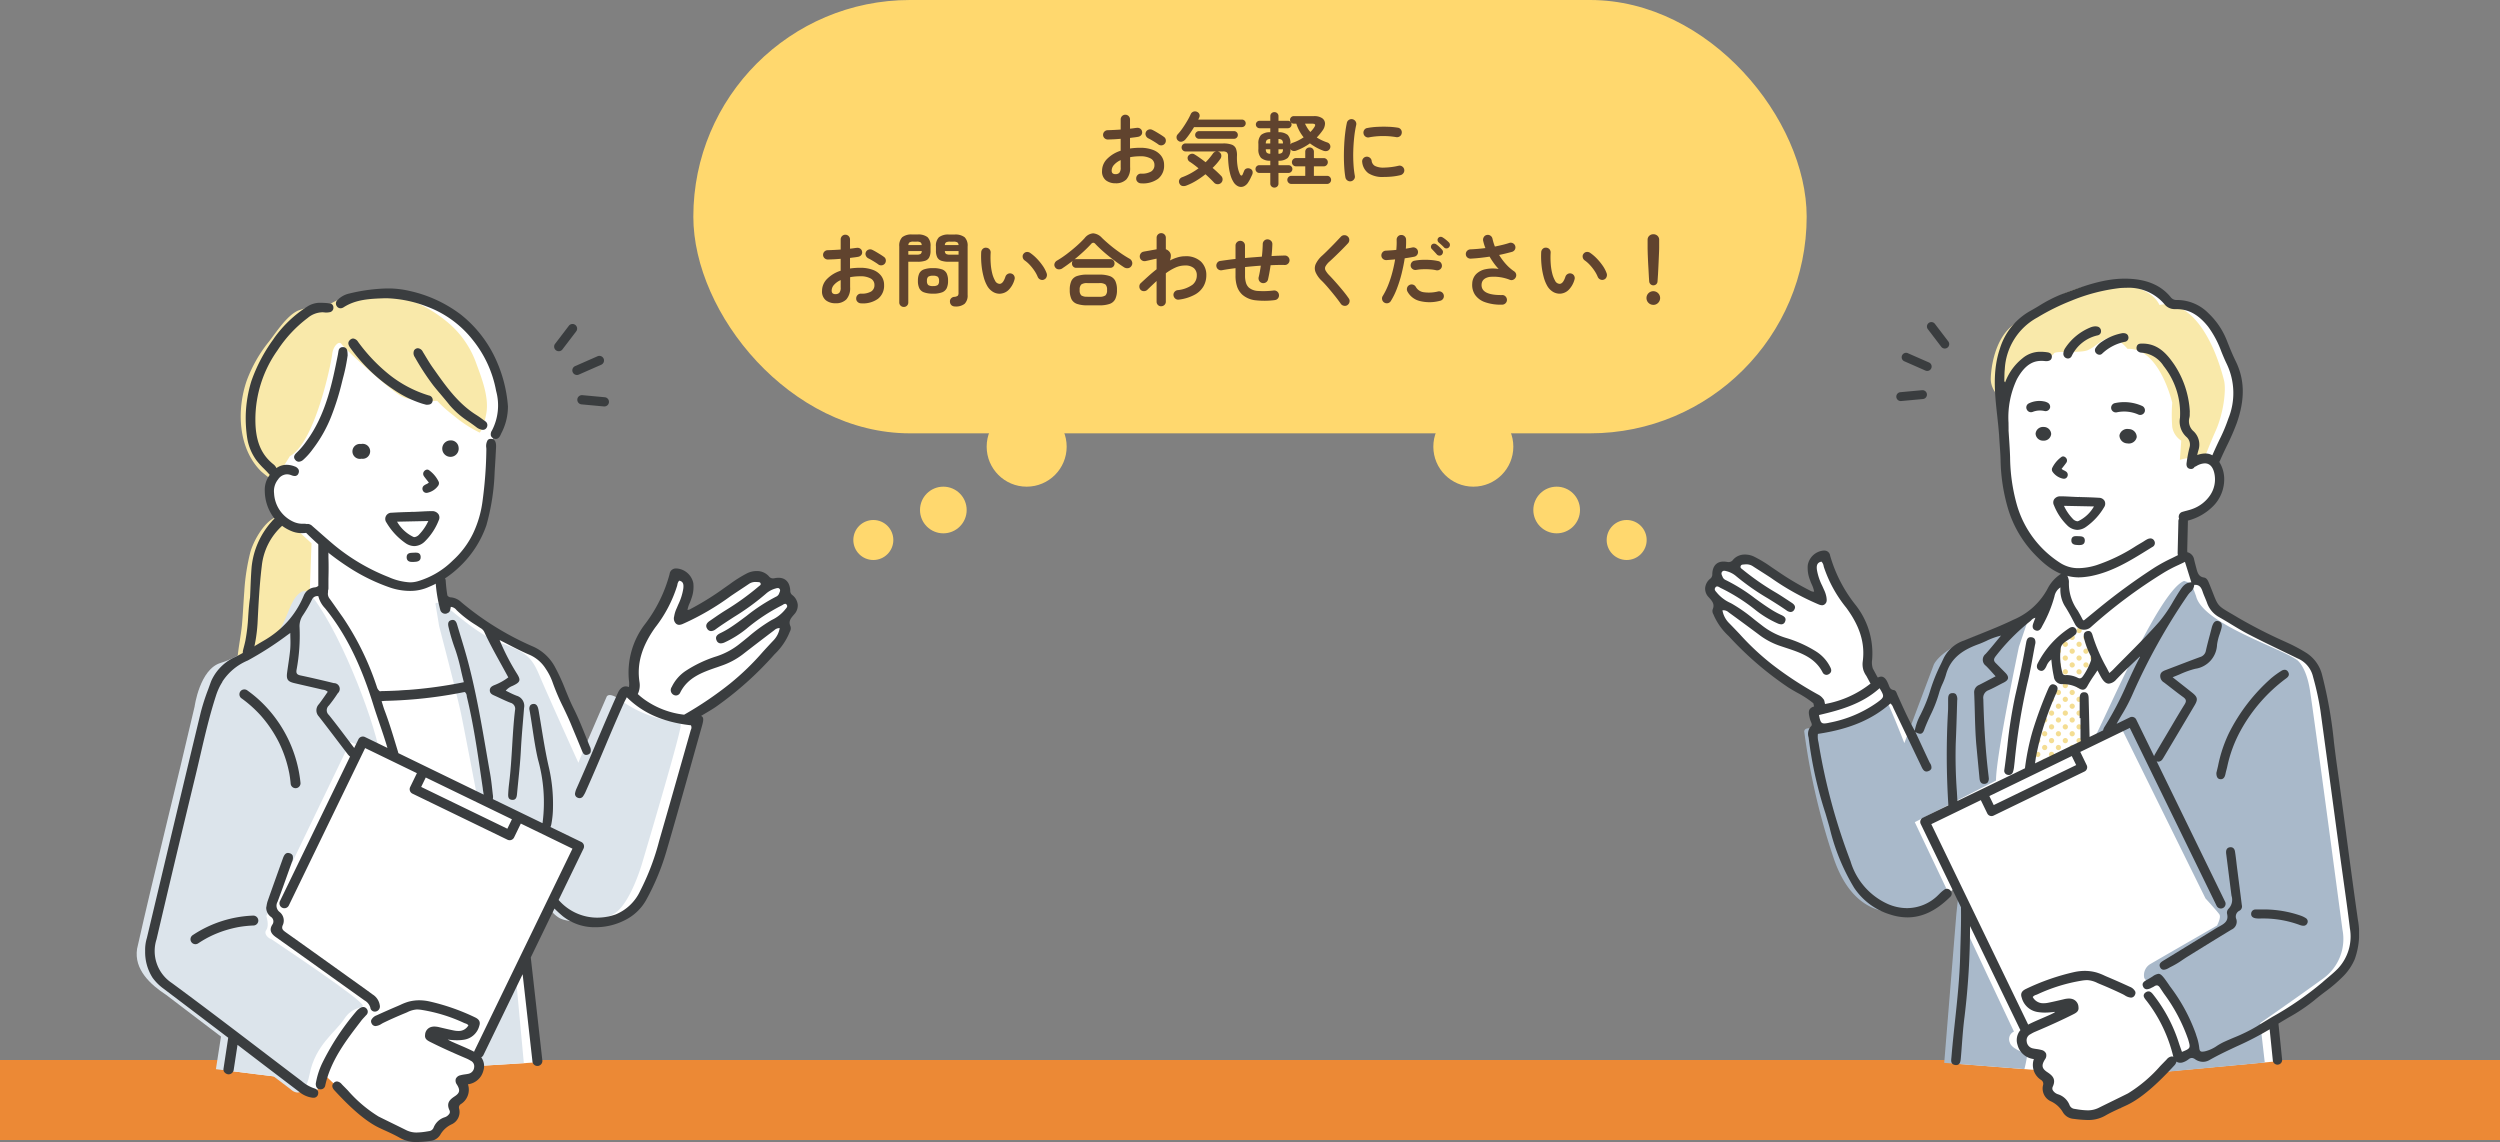 <svg xmlns="http://www.w3.org/2000/svg" xmlns:xlink="http://www.w3.org/1999/xlink" width="375" height="171.304" viewBox="0 0 375 171.304"><rect x="0" y="0" width="375" height="171.304" fill="#808080" stroke="none"/><defs><clipPath id="a"><rect width="99.178" height="128.042" fill="none"/></clipPath><clipPath id="b"><rect width="98.088" height="126.202" fill="none"/></clipPath><clipPath id="c"><path d="M1.854,22.559,0,17.328a21.49,21.49,0,0,1,1.854-3.476c.774-.966-.066-2.98,0-3.211s-.1-6.034-.1-6.034L10.4,0A40.382,40.382,0,0,1,8.37,8.82c-1.384,3.244-2.423,5.562-2.423,5.562l.674,4.3L2.715,22.559Z" fill="none"/></clipPath></defs><g transform="translate(0 -496)"><g transform="translate(0 614.28)"><path d="M0,40.72H375v12H0Z" transform="translate(0 0)" fill="#ec8935"/></g><g transform="translate(20.5 539.262)"><g transform="translate(0 0)" clip-path="url(#a)"><path d="M18.59,110.842c1.32-3.961,8.924-36.1,8.924-36.1s2.257-3.042,3.806-3.849,2.313-4.837,2.522-7.2.035-12.647,3.961-13.932c0,0-3.241-4.224-.924-6.844A11.96,11.96,0,0,1,33.46,32.044c1.355-6.671,5.906-13.2,9.172-13.9,0,0,3.54.238,4.4-.975,0,0,7.453-2.771,12.964,0a21.383,21.383,0,0,1,9.352,8.658c1.252,2.213,2.991,8.266.765,11.064a5.187,5.187,0,0,0-.931,2.242c-.041,1.016,1.262,15.594-7.346,19.1l.391,3.788s.625-.486,1.7.452a48.986,48.986,0,0,0,9.937,6.364c4.327,1.939,5.351,5.171,5.351,5.171l5.42,12.193,4.482-10.525,1.594-.309s-.448-5.667,1.463-8.273,4.968-5.8,4.795-9.068c0,0,2.4-.452,2.189,1.841a14.7,14.7,0,0,1-1.343,4.551s8.674-4.134,10.272-5.8c0,0,2.432-.313,2.918.452s1.946-.208,2.328.938.869,1.5,1.112,2.3-1.181,2.672-1.181,2.672.035.695.139,1.39S103.989,78.149,99.264,79.5l1.181.556-6.636,22.826s-1.163,7.734-9.458,7.22a7.352,7.352,0,0,1-5.679-3.231l-4.021,9L76.4,131.215l-8.789.546s.764,1.456-2.328,1.977c0,0,1.355,2.154-1.459,3.544,0,0,1.008,2.189-1.772,3.057,0,0-.553,2.357-3.891,2.05s-7.921-3.718-7.921-3.718l-5.906-5.641-1.257,2.862a7.635,7.635,0,0,1-3.086-1.529c-.133-.118-.457-.38-.932-.755l-9.4-1.163,1.124-5.213c-5.5-4.2-11.394-8.677-11.394-8.677a10.488,10.488,0,0,1-.8-7.713m59.122-5.4h0m.956,1.423-.01-.016.01.016m-.037-.056-.087-.129.087.129m-.143-.213-.1-.155.1.155m-.129-.192-.162-.242.162.242m-.212-.315-.024-.036.024.036m-.21-.312-.064-.1.064.1m-.088-.131-.018-.027.018.027m-.075-.112-.026-.039.026.039m-.037-.054-.02-.029.02.029M61.829,58.243h0m-1.6.651.008,0-.008,0m.037-.015.06-.024-.06.024m.117-.048.162-.066-.162.066m.2-.081.238-.1-.238.1m.324-.132.081-.033-.081.033m.172-.07.122-.05-.122.05m.2-.083.038-.015-.038.015m.079-.032.12-.049-.12.049m.184-.075.266-.108-.266.108m-1.737.708-.146.06.146-.06m-.279.114-.256.1.256-.1m-.34.139-.084.034.084-.034m-.39.159-.048.02.048-.02m-.142.058-.038.016.038-.016m-.134.055-.048.02.048-.02m-.105.043-.005,0,.005,0m-.07.029-.06.024.06-.024m-.146.059h0m-.059.024-.053.021.053-.021m-.062.025-.02.008.02-.008m-.024.01-.028.011.028-.011m-.041.017-.01,0,.01,0" transform="translate(-16.212 -15.136)" fill="#fff"/><path d="M348.69,936.163s.012-.446,1.27.227,4.875,4.39,8.736,5.727,4.561,2.336,5.662,4.948,5.82,13.063,5.78,12.945,4.208-9.857,4.208-9.857.207-.953,2.188.493a17.3,17.3,0,0,0,6.346,2.871c2.089.46,2.477-.079,2.6.831s-5.82,20.823-5.82,20.823-1.809,6.255-4.326,7.561-6.8,1.386-8.179.475-1.293-1.68-1.293-1.68l4.391-8.75-15.258-7.407s-1.893-9.948-2.452-12.66-3.3-13.2-3.3-13.2Z" transform="translate(-303.871 -888.846)" fill="#dce4eb"/><path d="M821.3,2046.608l1.208,13.064-6.86.428-.076-1.454Z" transform="translate(-764.433 -1943.466)" fill="#dce4eb"/><path d="M1244.209,953.675c2.73-12.138,5.823-24.209,8.629-36.336,0,0,.765-5.622,3.908-6.557s7.9-4.378,9.171-6.3c1.828-2.646,1.516-4.885,3.9-4.468,4.41,4.959,9.773,18.7,10.807,24.37l-4.443-1.741L1263.6,948.755s.482,1.421,0,2.075.431,1.334.746,1.382c1.082.755,13.879,9.224,13.727,10,0,.437-1.544.049-2.8,1.992s-4.327,3.885-5.179,8.257-2.878,2.249-2.878,2.249l-2.523-1.909-8.656-1.081.763-4.893-1.576-1.193q-3.328-2.509-6.636-5.048c-2.359-1.535-4.855-3.813-4.377-6.913" transform="translate(-1244.15 -854.606)" fill="#dce4eb"/><path d="M1456.356,683.77l2.315,2.137-.272,7.471s-.722-.914-1.894.352c-1.345,1.453-1.694,4.632-3.539,6.247a17.016,17.016,0,0,1-5.413,3.455c.079-1.522.55-3.773.688-5.315.148-1.645.219-3.3.344-4.942a31.726,31.726,0,0,1,.9-5.894c.45-1.665,1.981-4.429,3.685-5.235Z" transform="translate(-1432.445 -647.673)" fill="#f9e9aa"/><path d="M938.923,14.019c5.583-3.232,12.447-1.225,17.186,2.62a14.212,14.212,0,0,1,4.445,6.06c.852,2.336,2.08,5.313,1.626,7.834-.425,2.367-.993,2.876-.993,2.876a18.711,18.711,0,0,1-3.9-2.549,19.792,19.792,0,0,1-2.482-2.221s-3.439.218-5.212-.619-8.692-7.221-9.112-7.865-1.312.364-1.418,1.493-2.535,13.231-6.346,15.293l-1.241,2c-.2.329-1.545,1.412-1.859,1.255-.14-.07-1.115-.873-1.226-.983-3.465-3.463-3.671-9.219-2.138-13.63a20.743,20.743,0,0,1,3.34-5.847c1.123-1.444,2.663-3.873,4.365-4.637a20.692,20.692,0,0,1,4.964-1.076" transform="translate(-909.734 -11.779)" fill="#f9e9aa"/><path d="M638.722,882.112a.78.78,0,0,1-.243.043c-.379,0-.524-.364-.665-.715l-.032-.081c-.3-.727-.6-1.464-.9-2.176-.222-.533-.452-1.084-.675-1.627-.349-.849-.751-1.691-1.14-2.505a33.56,33.56,0,0,1-1.6-3.724,8.742,8.742,0,0,0-1.05-2.092,5.462,5.462,0,0,0-2.424-2.1c-1.09-.459-2.16-1.013-3.2-1.548-.425-.22-.865-.447-1.3-.665a33.974,33.974,0,0,0,2.649,5.117c.285.466.371.737.307.967s-.272.411-.724.647c-.093.049-.191.095-.286.14a2.522,2.522,0,0,0-1.024.725c.18.085.353.171.521.255a11.6,11.6,0,0,0,1.11.5,1.587,1.587,0,0,1,1.118,1.841c-.048.618-.1,1.246-.152,1.854-.124,1.478-.252,3.006-.329,4.514-.079,1.545-.237,3.112-.39,4.627-.06.6-.122,1.212-.179,1.819-.04.431-.09.968-.66.968l-.069,0c-.653-.046-.622-.56-.594-1.014,0-.036,0-.072.006-.108.021-.413.061-.852.122-1.34.234-1.872.349-3.786.461-5.636.105-1.751.214-3.562.424-5.335a.932.932,0,0,0-.677-1.134c-.526-.2-1.045-.444-1.548-.68-.272-.128-.554-.26-.833-.384-.344-.152-.7-.31-.719-.76-.022-.494.347-.686.728-.84a8.49,8.49,0,0,0,2.043-1.144c-.377-.706-.769-1.414-1.147-2.1-.851-1.538-1.73-3.129-2.472-4.75a1.413,1.413,0,0,0-.578-.565l-.075-.05q-.288-.193-.578-.382a16.58,16.58,0,0,1-2.91-2.241l-.006-.006a1.214,1.214,0,0,0-.855-.485c-.018.07-.032.145-.047.224-.052.288-.107.585-.4.687a.868.868,0,0,1-.16.082.643.643,0,0,1-.231.041.774.774,0,0,1-.733-.525,21.811,21.811,0,0,1-.717-4.369.773.773,0,0,1,.72-.8l.06,0a.667.667,0,0,1,.211.035.518.518,0,0,1,.376.277.766.766,0,0,1,.154.411c.042.7.117,1.394.225,2.06.007.043.014.085.021.128l.007.039a.672.672,0,0,0,.564.287,2.577,2.577,0,0,1,1.507.714,43.746,43.746,0,0,0,10.892,6.714,6.938,6.938,0,0,1,3.211,3.085,29.678,29.678,0,0,1,1.54,3.373c.372.914.756,1.858,1.21,2.755.7,1.385,1.288,2.855,1.857,4.277.189.473.385.963.582,1.442a1.213,1.213,0,0,1,.107.9.655.655,0,0,1-.418.333" transform="translate(-571.054 -812.176)" fill="#3a3d3f"/><path d="M.258,809.813l.019-.078L1.712,803.7c2.167-9.109,4.408-18.528,6.643-27.785a31.873,31.873,0,0,1,1.1-3.412c.121-.332.246-.675.366-1.012a4.863,4.863,0,0,1,.328-.731l0,0a7.149,7.149,0,0,1,3.4-3.154c1.016-.5,2-1.094,2.958-1.666.416-.249.846-.507,1.273-.754a14.631,14.631,0,0,0,3.585-2.875,13.655,13.655,0,0,0,2.433-3.886,2,2,0,0,1,1.615-1.241.912.912,0,0,0,.57-.236v-6a.779.779,0,0,1,.72-.8l.058,0a.773.773,0,0,1,.742.725v1.816c.034.943.034,1.977,0,3.254v1.382a.85.85,0,0,1-.055.3l-.012.33a1.177,1.177,0,0,0,.178.832c.393.533.779,1.085,1.152,1.619.288.412.585.838.884,1.252a42.012,42.012,0,0,1,5.122,10.467,1.125,1.125,0,0,0,.47.656.634.634,0,0,1,.208-.04q1.312-.02,2.623-.09c.461-.037.908-.067,1.346-.088l.111-.006q1.834-.139,3.658-.378,1.228-.161,2.45-.367c.8-.135,1.411-.25,2.175-.408-.15-.569-.283-1.146-.411-1.7a27.538,27.538,0,0,0-.867-3.188,28.333,28.333,0,0,1-1.018-3.381c-.1-.438-.125-.906.435-1.049a.781.781,0,0,1,.192-.026c.4,0,.567.391.654.685.167.565.341,1.137.509,1.691.4,1.317.813,2.679,1.168,4.032,1.2,4.569,2.01,9.3,2.794,13.867.161.94.328,1.912.5,2.867.134.765.221,1.55.305,2.31.031.281.063.572.1.857a1.567,1.567,0,0,1-.013.568l4.174,2.024h0l3.279,1.59c0-.032.009-.064.015-.1a23.785,23.785,0,0,0-.7-9.475c-.352-1.511-.586-3.068-.812-4.574-.138-.918-.28-1.866-.448-2.795a.915.915,0,0,1,.09-.7.6.6,0,0,1,.421-.232.838.838,0,0,1,.124-.01c.434,0,.589.394.674.738.031.123.053.25.074.373l.007.041c.133.768.261,1.551.384,2.307.333,2.04.677,4.15,1.159,6.2a24.306,24.306,0,0,1,.584,5.791,13.863,13.863,0,0,1-.242,2.564,1.83,1.83,0,0,1-.136.449l4.619,2.239a.74.74,0,0,1,.343.989l-3.74,7.714a7.687,7.687,0,0,0,5.8,2.653,8.251,8.251,0,0,0,2.76-.485,6.981,6.981,0,0,0,3.677-3.532,36.33,36.33,0,0,0,2.839-7.476c1.259-4.36,2.519-8.8,3.738-13.093l.024-.085.96-3.38c.014-.048.031-.1.048-.144a.714.714,0,0,0,0-.657c-4.133-.472-7.19-1.81-9.619-4.21-.075.151-.139.277-.2.387-.105.207-.181.357-.25.512-1.148,2.577-2,4.585-2.815,6.526-.827,1.959-1.681,3.981-2.837,6.574l-.006.014a4.393,4.393,0,0,1-.458.853.633.633,0,0,1-.511.271.737.737,0,0,1-.327-.082.607.607,0,0,1-.352-.687,3,3,0,0,1,.218-.679c1.208-2.718,2.13-4.892,3.022-7l0-.006c.931-2.2,1.894-4.467,3.171-7.326.287-.643.7-.983,1.188-.983a1.249,1.249,0,0,1,.479.1,3.4,3.4,0,0,0,0-.977,11.944,11.944,0,0,1,2.377-8.424,21.427,21.427,0,0,0,3.72-7.551.938.938,0,0,1,.995-.837l.091,0a2.76,2.76,0,0,1,2.475,2.21,5.054,5.054,0,0,1-.3,2.328,6.313,6.313,0,0,1-.249.659,4.206,4.206,0,0,0-.33,1.028,1.145,1.145,0,0,0,.531-.187c.044-.024.093-.051.142-.076a41.839,41.839,0,0,0,4.863-3.045l.154-.107c.213-.147.426-.3.615-.431l0,0a19.288,19.288,0,0,1,2.654-1.665,3.222,3.222,0,0,1,1.4-.328,2.394,2.394,0,0,1,1.83.762.78.78,0,0,0,.622.339,1.51,1.51,0,0,0,.289-.033,2.927,2.927,0,0,1,.559-.058c1.068,0,1.709.71,1.759,1.949a.768.768,0,0,0,.313.645,2.105,2.105,0,0,1,.81,1.425,1.935,1.935,0,0,1-.51,1.442l-.066.076c-.462.532-.86.991-.512,1.749a.99.99,0,0,1-.1.8c-.027.065-.052.127-.073.188a9.575,9.575,0,0,1-2.205,3.187l-.064.07a50.524,50.524,0,0,1-8.793,7.857c-.463.315-.955.605-1.431.886-.25.148-.5.3-.753.451a.512.512,0,0,1,.23.165c.18.239.1.667-.111,1.425-.561,1.978-1.126,3.991-1.673,5.938l0,.008c-1.191,4.242-2.423,8.629-3.688,12.934a35.706,35.706,0,0,1-3.039,7.226,7.425,7.425,0,0,1-3.162,2.948,9.612,9.612,0,0,1-4.369,1.048,7.654,7.654,0,0,1-4.9-1.635c-.446-.37-.872-.76-1.273-1.166l-3.554,7.331,1.731,15.389a.763.763,0,0,1-.58.877.682.682,0,0,1-.141.014.746.746,0,0,1-.75-.6l-1.48-13.16-5.882,12.13a.736.736,0,0,1-.329.336,2.221,2.221,0,0,1,.318,2.01,2.732,2.732,0,0,1-2.312,2.035,2.548,2.548,0,0,1-1.094,2.99.594.594,0,0,0-.224.676,2.023,2.023,0,0,1-1.129,2.338,3.819,3.819,0,0,0-1.713,1.581,1.968,1.968,0,0,1-1.54.914l-.1.012a15.9,15.9,0,0,1-1.871.15,4.836,4.836,0,0,1-2.528-.622c-.7-.4-1.444-.746-2.167-1.076l0-.021-.009.019c-.311-.142-.634-.289-.947-.44-2.454-1.175-4.994-3.762-6.691-5.6-.4-.439-.44-.821-.106-1.137a.688.688,0,0,1,.472-.214,1.091,1.091,0,0,1,.713.409l.06.064c.036.039.075.081.113.119.241.242.5.5.764.779a20.133,20.133,0,0,0,4.583,3.887c.71.355,1.434.71,2.135,1.053l.027.013c.662.324,1.346.66,2.017.994a3.444,3.444,0,0,0,1.573.344,10.212,10.212,0,0,0,1.581-.168l.292-.046a.827.827,0,0,0,.645-.534,2.636,2.636,0,0,1,1.657-1.539,1.3,1.3,0,0,0,.739-.6.575.575,0,0,0-.028-.465c-.507-1.1.09-1.614.8-2.083.763-.5.841-.929.321-1.756a.983.983,0,0,1-.165-.865.956.956,0,0,1,.677-.529,5.027,5.027,0,0,1,.707-.137c.179-.026.364-.053.541-.094a1.079,1.079,0,0,0,.829-.979.921.921,0,0,0-.538-.981,4.681,4.681,0,0,0-.589-.315c-2.158-.913-3.9-1.708-5.475-2.5-.464-.234-.842-.475-.759-1.064a1.263,1.263,0,0,1,1.013-1.2,1.731,1.731,0,0,1,.378-.04,3.228,3.228,0,0,1,.739.1l.167.039c.674.159,1.372.323,2.063.461a3.017,3.017,0,0,0,.586.061,1.642,1.642,0,0,0,1.551-.847.909.909,0,0,0-.462-.281c-.069-.025-.141-.051-.209-.083a23.977,23.977,0,0,0-6.277-1.937,4.855,4.855,0,0,0-.782-.073,3.654,3.654,0,0,0-1.428.406c-.108.047-.221.1-.33.141-.624.255-1.251.525-1.865.8-.455.2-.913.419-1.363.635-.1.048-.2.106-.307.167a1.934,1.934,0,0,1-.911.339.652.652,0,0,1-.595-.422.605.605,0,0,1-.041-.487,1.475,1.475,0,0,1,.8-.7c1.053-.482,2.128-.956,3.194-1.409.135-.057.273-.12.407-.18a7.863,7.863,0,0,1,1.148-.447,6.287,6.287,0,0,1,1.638-.222,7.281,7.281,0,0,1,1.561.177,32.116,32.116,0,0,1,6.792,2.373c.411.192.927.534.664,1.278a2.807,2.807,0,0,1-2.306,2.087,6.412,6.412,0,0,1-1.033.08,10.047,10.047,0,0,1-1.395-.107,7.508,7.508,0,0,0,.847.426c.33.149.669.294,1,.435.7.3,1.423.613,2.109.972a.74.74,0,0,1,.053-.146l14.7-30.317L56.36,792.61l-1.009,2.081a.74.74,0,0,1-.989.343l-14.257-6.913a.74.74,0,0,1-.343-.989l1.009-2.081-7.764-3.765L21.561,804.894a.74.74,0,1,1-1.332-.646l10.515-21.687a2.133,2.133,0,0,1-.433-.465c-.494-.645-.993-1.3-1.475-1.935-.9-1.187-1.836-2.414-2.767-3.61a1.334,1.334,0,0,1,0-1.848c.328-.424.639-.87.94-1.3.128-.183.259-.372.39-.556a1.241,1.241,0,0,0-.726-.317c-.066-.011-.128-.022-.189-.037-.694-.166-1.4-.327-2.085-.483-.66-.151-1.343-.307-2.013-.466-.993-.236-1.215-.561-1.082-1.578.053-.406.114-.818.172-1.217.11-.747.223-1.518.293-2.281a14.688,14.688,0,0,0,.025-1.648c-.005-.258-.011-.525-.012-.8l-.463.329a49.081,49.081,0,0,1-5.915,3.8,8.429,8.429,0,0,0-3.825,3.188l.008.008.011.012-.009.014q-.087.132-.17.272a.739.739,0,0,1-.054.093,9.048,9.048,0,0,0-.736,1.707c-.956,2.943-1.665,6-2.351,8.954-.229.986-.465,2-.708,3.005-2.167,8.945-4.081,16.981-5.852,24.566a5.736,5.736,0,0,0,2.294,6.556c4.494,3.307,9.007,6.747,13.372,10.073,1.948,1.485,3.962,3.02,5.948,4.523l.169.129a5.608,5.608,0,0,0,1.853,1.07c.5.138.705.448.593.9a.668.668,0,0,1-.737.514c-.048,0-.1,0-.152-.008a3.93,3.93,0,0,1-1.976-.9l-5.168-3.933L13.865,825.8,13.3,829.5a.8.8,0,0,1-.745.727h0c-.023,0-.046,0-.069,0a.882.882,0,0,1-.59-.327.633.633,0,0,1-.137-.492l.709-4.674c-3.213-2.444-6.46-4.91-9.677-7.343a7.443,7.443,0,0,1-1.672-1.658,7.158,7.158,0,0,1-1.109-4.009,6.11,6.11,0,0,1,.247-1.912M87.785,771.58a38.8,38.8,0,0,0,4.913-4.764l0,0c.5-.546,1.017-1.109,1.536-1.654a3.545,3.545,0,0,0,.962-1.867.969.969,0,0,0-.1-.005,1.128,1.128,0,0,0-.706.309l-.052.04c-1.757,1.328-3.3,2.51-4.716,3.613a11.278,11.278,0,0,1-3.182,1.684c-.254.092-.507.18-.751.265l-.013,0c-2.107.735-4.286,1.5-5.407,3.767a.719.719,0,0,1-.64.431A.811.811,0,0,1,79,772.117a5.992,5.992,0,0,1,2.1-2.415,18.611,18.611,0,0,1,4.605-2.174,10.987,10.987,0,0,0,3.627-1.994c.392-.307.781-.624,1.156-.932a24.468,24.468,0,0,1,3.333-2.427l.194-.11a5.708,5.708,0,0,0,1.925-1.476c.041-.055.087-.108.131-.16.18-.209.334-.388.181-.623a.287.287,0,0,0-.233-.161.806.806,0,0,0-.363.155c-.062.038-.121.074-.18.1a27.892,27.892,0,0,0-5.281,3.5,15.661,15.661,0,0,1-3.225,2.017,1.485,1.485,0,0,1-.61.164.665.665,0,0,1-.634-.442c-.266-.589.132-.883.6-1.113a12.642,12.642,0,0,0,1.2-.657c.942-.594,1.85-1.274,2.729-1.933a26.376,26.376,0,0,1,4.495-2.912.842.842,0,0,0,.372-.477l.02-.047c.09-.207.174-.4.034-.585a.317.317,0,0,0-.269-.133,1.256,1.256,0,0,0-.321.062l-.02.006a3.6,3.6,0,0,0-1.459.8,36.7,36.7,0,0,1-4.775,3.471c-.913.591-1.857,1.2-2.753,1.85a1.192,1.192,0,0,1-.673.268.7.7,0,0,1-.593-.359c-.27-.411-.145-.81.359-1.152q.291-.2.581-.4c.578-.4,1.176-.809,1.785-1.186a39.7,39.7,0,0,0,5.013-3.611c.03-.026.064-.052.089-.071.146-.112.251-.193.187-.372s-.194-.189-.391-.2l-.095-.006c-.091-.008-.175-.011-.257-.011a1.685,1.685,0,0,0-.992.282c-.4.272-.808.541-1.2.8l-.023.015c-.493.326-1,.662-1.5,1A38.948,38.948,0,0,1,80.8,762.6l-.085.036a1.572,1.572,0,0,1-.6.167.722.722,0,0,1-.463-.169,1.081,1.081,0,0,1-.287-1.112v-.01a4.457,4.457,0,0,1,.373-1.192l.059-.14c.06-.145.122-.29.184-.435a8.442,8.442,0,0,0,.752-2.392c.056-.529.054-1.055-.619-1.176a1.167,1.167,0,0,0-.273.615c-.014.062-.027.119-.042.175a19.74,19.74,0,0,1-3.287,6.238c-2.014,2.833-2.762,5.423-2.355,8.151a3.028,3.028,0,0,1-.252,1.825,9.951,9.951,0,0,0,1.052.858,12.756,12.756,0,0,0,5.9,2.24l.052-.029a53.59,53.59,0,0,0,6.884-4.674m-37.13,15.808q-.122-.831-.243-1.662c-.579-3.978-1.178-8.091-2.139-12.071-.014-.059-.024-.122-.034-.182a.8.8,0,0,0-.288-.591l-.164.026q-1.13.225-2.267.414a67.186,67.186,0,0,1-9.52.886l-.53.045c.057.18.108.345.156.5.1.327.186.609.291.884.653,1.716,1.193,3.5,1.716,5.227q.141.464.282.929a2.222,2.222,0,0,1,.063.256L49.212,787.5l1.584.768c-.046-.258-.091-.539-.141-.879M42.1,785.7l-.686,1.415,12.925,6.267.686-1.415-10.273-4.981ZM23.319,770.392c1.488.315,3.078.681,5,1.152a.866.866,0,0,1,.585,1.518,21.377,21.377,0,0,1-1.331,1.841.945.945,0,0,0,0,1.423c.971,1.207,1.92,2.465,2.837,3.681q.474.629.95,1.257l.007.01.63-1.3a.74.74,0,0,1,.989-.343l3.367,1.633c-.361-1.231-.776-2.452-1.181-3.64-.322-.946-.656-1.923-.957-2.894-1.876-6.043-4.135-10.579-7.107-14.278l-.122-.15a4,4,0,0,1-1-1.812l-.08,0a.866.866,0,0,0-.864.507,20.461,20.461,0,0,1-1.434,2.466,2.9,2.9,0,0,0-.433,1.754,27.951,27.951,0,0,1-.445,6.281c-.107.56.036.778.589.894" transform="translate(1.263 -712.337)" fill="#3a3d3f"/><path d="M1247.264,1692.162c2.582,1.832,5.2,3.706,7.73,5.518l1.638,1.173.8.571c.932.666,1.9,1.353,2.833,2.046a2.315,2.315,0,0,1,1.1,1.636.772.772,0,0,1-.584.937.809.809,0,0,1-.179.021.675.675,0,0,1-.653-.6,1.809,1.809,0,0,0-.88-1.087c-1.572-1.122-3.17-2.265-4.715-3.37-2.815-2.013-5.725-4.1-8.595-6.132-.809-.574-.965-1.151-.505-1.871a.812.812,0,0,0-.236-1.167,1.713,1.713,0,0,1-.688-1.373c.022-.106.041-.212.059-.314a4.214,4.214,0,0,1,.156-.667c.746-2.12,1.519-4.271,2.266-6.352l.009-.024c.147-.41.341-.847.775-.847a.841.841,0,0,1,.271.05.692.692,0,0,1,.433.337,1.369,1.369,0,0,1-.116.98l-.007.019q-.285.8-.567,1.591c-.507,1.428-1.031,2.9-1.575,4.346a1.186,1.186,0,0,0,.278,1.516,1.637,1.637,0,0,1,.532,1.925c-.284.595-.024.82.424,1.138" transform="translate(-1224.898 -1595.581)" fill="#3a3d3f"/><path d="M1280.063,2150.216v0a11.516,11.516,0,0,1,.959-3.057,37.644,37.644,0,0,1,5.093-7.763,2.641,2.641,0,0,1,.542-.492.952.952,0,0,1,.527-.19.65.65,0,0,1,.489.234.684.684,0,0,1-.068,1.007c-.086.1-.177.2-.265.292-.156.167-.317.341-.458.525l-.074.1c-2.217,2.886-4.509,5.871-5.324,9.611a.684.684,0,0,1-.7.579,1.007,1.007,0,0,1-.151-.012c-.472-.074-.555-.459-.574-.825" transform="translate(-1253.198 -2030.925)" fill="#3a3d3f"/><path d="M1616,1867.547a.748.748,0,0,1-.7.778,16.69,16.69,0,0,0-2.263.235l-.139.025-.027.005-.288.059q-.287.062-.572.134-.534.135-1.058.3a16.884,16.884,0,0,0-2.077.828l-.186.092-.2.1q-.26.137-.515.283-.51.291-1,.619a.74.74,0,1,1-.823-1.231,17.558,17.558,0,0,1,9.066-2.933.755.755,0,0,1,.777.7" transform="translate(-1597.749 -1772.763)" fill="#3a3d3f"/><path d="M1481.428,1193.9a18.121,18.121,0,0,1,2.667,2.321,19.555,19.555,0,0,1,5.271,11.537.74.74,0,0,1-1.479.076c-.027-.294-.061-.588-.1-.88q-.03-.211-.065-.421c-.014-.086-.03-.172-.045-.259l-.005-.029-.007-.033c-.115-.557-.247-1.109-.408-1.654a18.979,18.979,0,0,0-1.068-2.764l-.08-.162-.09-.175q-.075-.146-.153-.29-.172-.318-.355-.629-.4-.678-.856-1.321-.436-.615-.921-1.195-.112-.134-.227-.266l-.076-.086-.132-.146q-.244-.266-.5-.522a18.066,18.066,0,0,0-2.348-1.992.748.748,0,0,1-.067-1.045.758.758,0,0,1,1.045-.067" transform="translate(-1464.789 -1133.569)" fill="#3a3d3f"/><path d="M1067.036,664.569a.925.925,0,0,1,.77-1.488c.865-.056,1.809-.095,2.973-.121h.018l.024-.025h.044a.1.1,0,0,1,.065.021c.423-.011.853-.034,1.27-.056.537-.029,1.093-.059,1.641-.062h.01a1.137,1.137,0,0,1,.983.472.934.934,0,0,1,.027.922,9.014,9.014,0,0,1-2.037,3.115,2.343,2.343,0,0,1-1.612.739,2.431,2.431,0,0,1-1.357-.467,9.858,9.858,0,0,1-2.82-3.05m4.2,2.17a1.183,1.183,0,0,0,.726-.428,7.364,7.364,0,0,0,1.343-1.988l-4.687.1a5.635,5.635,0,0,0,2.432,2.276.509.509,0,0,0,.186.036" transform="translate(-1029.557 -629.432)" fill="#3a3d3f"/><path d="M1123.7,786.31l.048,0c.088-.006.179-.011.27-.011.31,0,.726.066.749.641.029.71-.619.737-1.007.753-.077,0-.156.006-.237.006-.236,0-.862,0-.865-.707,0-.641.528-.66.916-.674l.126-.005" transform="translate(-1082.164 -746.669)" fill="#3a3d3f"/><path d="M1068.362,540.251a.6.6,0,0,1,.031-.78.652.652,0,0,1,.392-.224.464.464,0,0,1,.061,0,.434.434,0,0,1,.271.093,4.588,4.588,0,0,1,1.452,1.75.655.655,0,0,1-.087.572,2.667,2.667,0,0,1-1.585,1.052.794.794,0,0,1-.083.016.731.731,0,0,1-.093.006h0a.578.578,0,0,1-.536-.347.607.607,0,0,1,.234-.8,1.705,1.705,0,0,1,.284-.159,1.36,1.36,0,0,0,.317-.188l.064-.055-.181-.227c-.191-.239-.371-.464-.54-.7" transform="translate(-1025.255 -512.067)" fill="#3a3d3f"/><path d="M1012.194,453.436a1.233,1.233,0,1,1-1.25-1.038,1.155,1.155,0,0,1,1.25,1.038" transform="translate(-963.905 -429.598)" fill="#3a3d3f"/><path d="M1274.249,463.048a1.123,1.123,0,1,1,.074,2.21h-.017a1.123,1.123,0,1,1-.074-2.209Z" transform="translate(-1240.582 -439.711)" fill="#3a3d3f"/><path d="M898.46,94.874c.109-.4.233-.87.331-1.338a26.84,26.84,0,0,0,.425-3.65c.065-.93.132-1.892.276-2.834.023-.458.042-.928.061-1.383V85.64c.043-1.032.088-2.1.173-3.148a12.037,12.037,0,0,1,3-6.82,2.786,2.786,0,0,1,.441-.447c-.092-.114-.181-.231-.265-.352a6.806,6.806,0,0,1-1.2-3.779,3.7,3.7,0,0,1,.75-2.438.816.816,0,0,1-.081-.081c-.253-.3-.532-.577-.8-.849a11.86,11.86,0,0,1-1.112-1.235,7.7,7.7,0,0,1-1.388-3.322,20.052,20.052,0,0,1-.223-3.56,19.186,19.186,0,0,1,.843-5.017,24.06,24.06,0,0,1,3.279-6.241l.145-.22a17.956,17.956,0,0,1,4.926-4.692,3.479,3.479,0,0,1,2.12-.588c.36,0,.728.029,1.085.057l.141.011a.623.623,0,0,1,.608.627.668.668,0,0,1-.606.72,2.678,2.678,0,0,1-.465.046,1.67,1.67,0,0,1-.222-.014,2.88,2.88,0,0,0-.383-.026,3.538,3.538,0,0,0-2.174.845,19.182,19.182,0,0,0-4.544,4.871,17.923,17.923,0,0,0-3.309,10.4c0,3.13.83,5.192,2.706,6.686a1.513,1.513,0,0,1,.449.57,2.6,2.6,0,0,1,1.528-.494,3.394,3.394,0,0,1,1.2.239,1,1,0,0,1,.6.488.688.688,0,0,1-.016.547.576.576,0,0,1-.561.406,1.409,1.409,0,0,1-.507-.118,1.837,1.837,0,0,0-.667-.138,1.663,1.663,0,0,0-1.328.77,2.789,2.789,0,0,0-.6,2.085,4.95,4.95,0,0,0,2.964,4.294,3.353,3.353,0,0,0,1.434.269h.132a1.456,1.456,0,0,1,.4.048.536.536,0,0,1,.156-.023,1.122,1.122,0,0,1,.675.341c.38.33.765.668,1.137.995.681.6,1.383,1.215,2.086,1.808A30.091,30.091,0,0,0,920.3,84a9,9,0,0,0,3.157.782,4.263,4.263,0,0,0,1.149-.153,12.423,12.423,0,0,0,5.3-3.127,13.288,13.288,0,0,0,3.039-4.056,16.127,16.127,0,0,0,1.424-4.886c.229-1.692.391-3.4.482-5.075.046-.858.075-1.727.086-2.582,0-.079,0-.173-.007-.273a1.731,1.731,0,0,1,.221-1.2.583.583,0,0,1,.439-.169c.03,0,.063,0,.1,0,.67.064.725.725.7,1.293-.051,1.083-.116,2.234-.207,3.62a33.636,33.636,0,0,1-1.238,8.041,15.549,15.549,0,0,1-4.065,6.263,14.805,14.805,0,0,1-4.555,2.987,6.758,6.758,0,0,1-2.872.6,9.321,9.321,0,0,1-2.951-.5,28.189,28.189,0,0,1-5.617-2.662,38.588,38.588,0,0,1-6.965-5.529l-.017-.017a2.4,2.4,0,0,1-.286.032c-.117.007-.232.01-.341.01a3.885,3.885,0,0,1-1.338-.215,6.276,6.276,0,0,1-1.634-.881,9.441,9.441,0,0,0-3.049,6c-.348,2.835-.494,5.737-.636,8.545l-.008.158a23.26,23.26,0,0,1-.677,4.288c-.108.45-.378.707-.741.707a.915.915,0,0,1-.3-.053c-.442-.152-.581-.505-.426-1.078" transform="translate(-882.484 -40.691)" fill="#3a3d3f"/><path d="M886.517,22.487a.684.684,0,0,1-.386-.407,1.008,1.008,0,0,1,.168-.783,8.166,8.166,0,0,0,.62-5.914,17.062,17.062,0,0,0-3.472-7.613,15.65,15.65,0,0,0-6.917-5.055,18.2,18.2,0,0,0-6.058-1.245c-.153,0-.307,0-.46.009-2.026.078-4.121.158-5.957,1.339a.9.9,0,0,1-.48.16.661.661,0,0,1-.526-.274.7.7,0,0,1,.12-1.007,3.5,3.5,0,0,1,1.7-.929A26.349,26.349,0,0,1,870.619,0a14.235,14.235,0,0,1,3.324.376A19.78,19.78,0,0,1,881.6,3.9a18.207,18.207,0,0,1,5.219,6.619,20.677,20.677,0,0,1,1.872,7.155,8.653,8.653,0,0,1-1,4.063l-.089.2c-.193.43-.433.64-.732.64a.8.8,0,0,1-.348-.089" transform="translate(-832.999 0.004)" fill="#3a3d3f"/><path d="M1346.6,175.553a2.413,2.413,0,0,1,.071-.4.609.609,0,0,1,.619-.455h.035a.618.618,0,0,1,.621.5,3.083,3.083,0,0,1,.058.52c0,.065.006.126.011.184v.017a26.14,26.14,0,0,1-.7,3.427q-.068.271-.136.542a38.454,38.454,0,0,1-1.626,5.207,20.223,20.223,0,0,1-2.668,4.77l-.094.123a9.684,9.684,0,0,1-1.4,1.576,1.115,1.115,0,0,1-.7.328.691.691,0,0,1-.519-.262c-.4-.451-.093-.836.222-1.122a11.115,11.115,0,0,0,1.437-1.7c2.923-3.97,3.879-8.766,4.724-13,.017-.085.028-.174.038-.26" transform="translate(-1316.366 -165.893)" fill="#3a3d3f"/><path d="M926.931,183.585a36.609,36.609,0,0,1-2.719-4.164l-.012-.02a1.042,1.042,0,0,1-.121-1.016.677.677,0,0,1,.6-.333.928.928,0,0,1,.724.552c.139.225.277.453.409.673.331.549.674,1.117,1.047,1.646l.24.34c1.771,2.51,3.6,5.1,6.32,6.8.409.255.8.548,1.181.831l.11.082a.7.7,0,0,1,.263.978.631.631,0,0,1-.571.34.992.992,0,0,1-.33-.062l-.019-.007a1.846,1.846,0,0,1-.528-.253c-.4-.313-.826-.613-1.237-.9a13.047,13.047,0,0,1-2.869-2.477c-.41-.52-.845-1.034-1.266-1.532-.406-.48-.827-.976-1.225-1.479" transform="translate(-882.47 -169.079)" fill="#3a3d3f"/><path d="M1087.03,149.251a.69.69,0,0,1,.429-.17,1.011,1.011,0,0,1,.729.5,25.721,25.721,0,0,0,4.654,4.9,17.864,17.864,0,0,0,5.97,3.146.689.689,0,0,1,.558.845c-.081.371-.334.543-.8.543-.046,0-.1,0-.147,0h-.008l-.008,0-.145-.038c-.139-.037-.312-.082-.484-.134a16.369,16.369,0,0,1-4.186-2.046,25.17,25.17,0,0,1-6.526-6.253c-.305-.408-.548-.88-.037-1.288" transform="translate(-1054.98 -141.568)" fill="#3a3d3f"/><path d="M562.567,317.643h.008l3.4.315a.694.694,0,0,1-.12,1.382h-.008l-3.4-.315a.694.694,0,0,1,.12-1.382" transform="translate(-495.74 -301.633)" fill="#3a3d3f"/><path d="M577.659,202.415l3.333-1.466a.694.694,0,1,1,.559,1.27l-3.333,1.466a.694.694,0,1,1-.559-1.27" transform="translate(-511.879 -190.765)" fill="#3a3d3f"/><path d="M657.442,109.322l2.071-2.714a.693.693,0,1,1,1.1.841l-2.071,2.714a.694.694,0,0,1-1.1-.841" transform="translate(-594.706 -100.976)" fill="#3a3d3f"/></g></g><g transform="translate(353.858 664) rotate(180)"><g transform="translate(0 0)"><g transform="translate(0)" clip-path="url(#b)"><path d="M27.395,121.722A7.271,7.271,0,0,1,21.7,119c-2.058-2.843-4.39-7.1-4.207-9.7s.142-3.629.83-5.191,2.749-6.122,2.749-6.122-3.28-5.36,3.686-7.678l.875-.631.312-5.966a.936.936,0,0,1-1.367-.582,11.953,11.953,0,0,1-.564-2.68s-.776.529-1.269-.6-1.881-3.985-1.881-3.985S9.66,69.581,8.143,69.016a4.718,4.718,0,0,1-2.821-3.773C5,63.48.033,27.44.033,27.44s-.388-3.982,1.516-5.57S12.234,13.9,12.234,13.9L11.67,8.15,29.126,6.53S35.941-.181,39.811,0,43.478,1.45,44.219,2.12s2.327,1.552,2.01,2.715S47.71,6.81,47.71,6.81L60.158,7.8,58.174,31.56l1.7,2.861s4.3-4.655,7.652-4.126,7.793,2.186,10.4,11.778,3.7,14.987,3.7,14.987l-.882,1.411.741,2.21-1.375.506s-.035,1.058,1.693,1.834,12.237,7.582,14,12.378v1.516l1.2,1.869a2.235,2.235,0,0,0-1.128,1.622c-.176,1.164.282,2.222-.705,2.116s-1.728-.564-1.9-.035-1.164,1.587-2.01,1.2-8.569-5.783-10.509-6.1l-.6.494,1.34,4.443S81,84.074,80.259,83.968s-.529-.141-1.128-1.587A26.149,26.149,0,0,0,75.992,76.6c-1.3-1.587-3.1-4.161-3.1-6.594s.212-3.033-.212-3.632-.846-1.34-.846-1.34h-.972l-4.812-8.887-4.731,11.6s.217,1.977-2.957,3.07a57.058,57.058,0,0,0-9.193,3.959c-1.845,1.154-3.182,3.588-3.836,4.54A20.488,20.488,0,0,1,43.2,81.676s6.312,2.387,7.935,8.352,2.253,18.026,2.343,20.529-.992,7.582-5.653,9.909-9.033,5.466-13.406,4.443-5.507-1.157-7.021-3.188" transform="translate(0.539 0.668)" fill="#fff"/><path d="M20.691,26.067,33.4,51.826l4.007-1.79c-1.135,1.692-9.655,22.115-13.516,23.624-1.137-.339-1.137-.439-1.8-2.274-1-4.1-12.335-7.637-15.137-9.573,0,0-1.356-.9-1.935-4.487S.137,21.386.137,21.386a7.323,7.323,0,0,1,2.912-7.379c4.009-2.912,9.414-6.661,9.414-6.661l-.678-5.924L26.84,0l-.147.175c-.583.682-1.116,1.4-1.7,2.082-.041,0-.093.009-.109.009-4.028-.194-2.381,3.321-1.261,5.56,1.193,1.822,1.975,3.931,3.435,5.562.516.81,1.42.03,2.042-.236l.755.927a1.946,1.946,0,0,1-.977,2.161c-1.364.8-9.93,5.731-9.93,5.731s-.664,1.227-.35,1.681,2.1,2.413,2.1,2.413" transform="translate(2.357 7.198)" fill="#a9b9ca"/><path d="M0,45.4l1.877-5.533S5.32,23.537,5.32,19.792L17.5,13.55,12.614,3.268S15.283.732,17.5.316s8.73-1.765,12.053,7.491a100.194,100.194,0,0,1,4.51,19.185s.164.5-.451.624-4.948-.568-10.892,3.76c0,0-.5.655-.823.572s-2.828-6.537-2.828-6.537L14.709,37.022s-.41,1.623-4.346,3.537S1.871,43.121,0,45.4" transform="translate(49.139 31.124)" fill="#a9b9ca"/><path d="M10.6,23.337s-.295,2.685-.295,2.792L8.872,23.71s.191-1.592.324-2.683C6.932,16.147,1.968,5.634,1.968,5.634A1.248,1.248,0,0,0,2.6,4.017C2.233,2.809-.037,2.506,0,1.978A19.475,19.475,0,0,1,.4,0L12.428.94Z" transform="translate(49.798 7.631)" fill="#a9b9ca"/></g></g><g transform="translate(39.308 51.857)"><g transform="translate(0 0)" clip-path="url(#c)"><path d="M.67.67a.392.392,0,1,0-.555,0A.392.392,0,0,0,.67.67" transform="translate(9.52 22.202)" fill="#f4dd92"/><path d="M.67.67a.392.392,0,1,0-.555,0A.392.392,0,0,0,.67.67" transform="translate(10.552 21.17)" fill="#f4dd92"/><path d="M.67.67a.392.392,0,1,0-.555,0A.392.392,0,0,0,.67.67" transform="translate(7.456 22.202)" fill="#f4dd92"/><path d="M.67.67a.392.392,0,1,0-.555,0A.392.392,0,0,0,.67.67" transform="translate(8.488 21.17)" fill="#f4dd92"/><path d="M.67.67a.392.392,0,1,0-.555,0A.392.392,0,0,0,.67.67" transform="translate(9.52 20.138)" fill="#f4dd92"/><path d="M.67.67a.392.392,0,1,0-.555,0A.392.392,0,0,0,.67.67" transform="translate(10.552 19.106)" fill="#f4dd92"/><path d="M.67.67a.392.392,0,1,0-.555,0A.392.392,0,0,0,.67.67" transform="translate(5.391 22.202)" fill="#f4dd92"/><path d="M.67.67a.392.392,0,1,0-.555,0A.392.392,0,0,0,.67.67" transform="translate(6.424 21.17)" fill="#f4dd92"/><path d="M.67.67a.392.392,0,1,0-.555,0A.392.392,0,0,0,.67.67" transform="translate(7.456 20.138)" fill="#f4dd92"/><path d="M.67.67a.392.392,0,1,0-.555,0A.392.392,0,0,0,.67.67" transform="translate(8.488 19.106)" fill="#f4dd92"/><path d="M.67.67a.392.392,0,1,0-.555,0A.392.392,0,0,0,.67.67" transform="translate(9.52 18.074)" fill="#f4dd92"/><path d="M.67.67a.392.392,0,1,0-.555,0A.392.392,0,0,0,.67.67" transform="translate(10.552 17.042)" fill="#f4dd92"/><path d="M.67.67a.392.392,0,1,0-.555,0A.392.392,0,0,0,.67.67" transform="translate(3.327 22.202)" fill="#f4dd92"/><path d="M.67.67a.392.392,0,1,0-.555,0A.392.392,0,0,0,.67.67" transform="translate(4.359 21.17)" fill="#f4dd92"/><path d="M.67.67a.392.392,0,1,0-.555,0A.392.392,0,0,0,.67.67" transform="translate(5.391 20.138)" fill="#f4dd92"/><path d="M.67.67a.392.392,0,1,0-.555,0A.392.392,0,0,0,.67.67" transform="translate(6.424 19.106)" fill="#f4dd92"/><path d="M.67.67a.392.392,0,1,0-.555,0A.392.392,0,0,0,.67.67" transform="translate(7.456 18.074)" fill="#f4dd92"/><path d="M.67.67a.392.392,0,1,0-.555,0A.392.392,0,0,0,.67.67" transform="translate(8.488 17.042)" fill="#f4dd92"/><path d="M.67.67a.392.392,0,1,0-.555,0A.392.392,0,0,0,.67.67" transform="translate(9.52 16.01)" fill="#f4dd92"/><path d="M.67.67a.392.392,0,1,0-.555,0A.392.392,0,0,0,.67.67" transform="translate(10.552 14.977)" fill="#f4dd92"/><path d="M.67.67a.392.392,0,1,0-.555,0A.392.392,0,0,0,.67.67" transform="translate(1.263 22.202)" fill="#f4dd92"/><path d="M.67.67a.392.392,0,1,0-.555,0A.392.392,0,0,0,.67.67" transform="translate(2.295 21.17)" fill="#f4dd92"/><path d="M.67.67a.392.392,0,1,0-.555,0A.392.392,0,0,0,.67.67" transform="translate(3.327 20.138)" fill="#f4dd92"/><path d="M.67.67a.392.392,0,1,0-.555,0A.392.392,0,0,0,.67.67" transform="translate(4.359 19.106)" fill="#f4dd92"/><path d="M.67.67a.392.392,0,1,0-.555,0A.392.392,0,0,0,.67.67" transform="translate(5.391 18.074)" fill="#f4dd92"/><path d="M.67.67a.392.392,0,1,0-.555,0A.392.392,0,0,0,.67.67" transform="translate(6.424 17.042)" fill="#f4dd92"/><path d="M.67.67a.392.392,0,1,0-.555,0A.392.392,0,0,0,.67.67" transform="translate(7.456 16.01)" fill="#f4dd92"/><path d="M.67.67a.392.392,0,1,0-.555,0A.392.392,0,0,0,.67.67" transform="translate(8.488 14.977)" fill="#f4dd92"/><path d="M.67.67a.392.392,0,1,0-.555,0A.392.392,0,0,0,.67.67" transform="translate(9.52 13.945)" fill="#f4dd92"/><path d="M.67.67a.392.392,0,1,0-.555,0A.392.392,0,0,0,.67.67" transform="translate(10.552 12.913)" fill="#f4dd92"/><path d="M.67.67a.392.392,0,1,0-.555,0A.392.392,0,0,0,.67.67" transform="translate(-0.802 22.202)" fill="#f4dd92"/><path d="M.67.67a.392.392,0,1,0-.555,0A.392.392,0,0,0,.67.67" transform="translate(0.231 21.17)" fill="#f4dd92"/><path d="M.67.67a.392.392,0,1,0-.555,0A.392.392,0,0,0,.67.67" transform="translate(1.263 20.138)" fill="#f4dd92"/><path d="M.67.67a.392.392,0,1,0-.555,0A.392.392,0,0,0,.67.67" transform="translate(2.295 19.106)" fill="#f4dd92"/><path d="M.67.67a.392.392,0,1,0-.555,0A.392.392,0,0,0,.67.67" transform="translate(3.327 18.074)" fill="#f4dd92"/><path d="M.67.67a.392.392,0,1,0-.555,0A.392.392,0,0,0,.67.67" transform="translate(4.359 17.042)" fill="#f4dd92"/><path d="M.67.67a.392.392,0,1,0-.555,0A.392.392,0,0,0,.67.67" transform="translate(5.391 16.01)" fill="#f4dd92"/><path d="M.67.67a.392.392,0,1,0-.555,0A.392.392,0,0,0,.67.67" transform="translate(6.424 14.977)" fill="#f4dd92"/><path d="M.67.67a.392.392,0,1,0-.555,0A.392.392,0,0,0,.67.67" transform="translate(7.456 13.945)" fill="#f4dd92"/><path d="M.67.67a.392.392,0,1,0-.555,0A.392.392,0,0,0,.67.67" transform="translate(8.488 12.913)" fill="#f4dd92"/><path d="M.67.67a.392.392,0,1,0-.555,0A.392.392,0,0,0,.67.67" transform="translate(9.52 11.881)" fill="#f4dd92"/><path d="M.67.67a.392.392,0,1,0-.555,0A.392.392,0,0,0,.67.67" transform="translate(10.552 10.849)" fill="#f4dd92"/><path d="M.67.67a.392.392,0,1,0-.555,0A.392.392,0,0,0,.67.67" transform="translate(-0.802 20.138)" fill="#f4dd92"/><path d="M.67.67a.392.392,0,1,0-.555,0A.392.392,0,0,0,.67.67" transform="translate(0.231 19.106)" fill="#f4dd92"/><path d="M.67.67a.392.392,0,1,0-.555,0A.392.392,0,0,0,.67.67" transform="translate(1.263 18.074)" fill="#f4dd92"/><path d="M.67.67a.392.392,0,1,0-.555,0A.392.392,0,0,0,.67.67" transform="translate(2.295 17.042)" fill="#f4dd92"/><path d="M.67.67a.392.392,0,1,0-.555,0A.392.392,0,0,0,.67.67" transform="translate(3.327 16.01)" fill="#f4dd92"/><path d="M.67.67a.392.392,0,1,0-.555,0A.392.392,0,0,0,.67.67" transform="translate(4.359 14.977)" fill="#f4dd92"/><path d="M.67.67a.392.392,0,1,0-.555,0A.392.392,0,0,0,.67.67" transform="translate(5.391 13.945)" fill="#f4dd92"/><path d="M.67.67a.392.392,0,1,0-.555,0A.392.392,0,0,0,.67.67" transform="translate(6.424 12.913)" fill="#f4dd92"/><path d="M.67.67a.392.392,0,1,0-.555,0A.392.392,0,0,0,.67.67" transform="translate(7.456 11.881)" fill="#f4dd92"/><path d="M.67.67a.392.392,0,1,0-.555,0A.392.392,0,0,0,.67.67" transform="translate(8.488 10.849)" fill="#f4dd92"/><path d="M.67.67a.392.392,0,1,0-.555,0A.392.392,0,0,0,.67.67" transform="translate(9.52 9.816)" fill="#f4dd92"/><path d="M.67.67a.392.392,0,1,0-.555,0A.392.392,0,0,0,.67.67" transform="translate(10.552 8.784)" fill="#f4dd92"/><path d="M.67.67a.392.392,0,1,0-.555,0A.392.392,0,0,0,.67.67" transform="translate(-0.802 18.074)" fill="#f4dd92"/><path d="M.67.67a.392.392,0,1,0-.555,0A.392.392,0,0,0,.67.67" transform="translate(0.231 17.042)" fill="#f4dd92"/><path d="M.67.67a.392.392,0,1,0-.555,0A.392.392,0,0,0,.67.67" transform="translate(1.263 16.01)" fill="#f4dd92"/><path d="M.67.67a.392.392,0,1,0-.555,0A.392.392,0,0,0,.67.67" transform="translate(2.295 14.977)" fill="#f4dd92"/><path d="M.67.67a.392.392,0,1,0-.555,0A.392.392,0,0,0,.67.67" transform="translate(3.327 13.945)" fill="#f4dd92"/><path d="M.67.67a.392.392,0,1,0-.555,0A.392.392,0,0,0,.67.67" transform="translate(4.359 12.913)" fill="#f4dd92"/><path d="M.67.67a.392.392,0,1,0-.555,0A.392.392,0,0,0,.67.67" transform="translate(5.391 11.881)" fill="#f4dd92"/><path d="M.67.67a.392.392,0,1,0-.555,0A.392.392,0,0,0,.67.67" transform="translate(6.424 10.849)" fill="#f4dd92"/><path d="M.67.67a.392.392,0,1,0-.555,0A.392.392,0,0,0,.67.67" transform="translate(7.456 9.816)" fill="#f4dd92"/><path d="M.67.67a.392.392,0,1,0-.555,0A.392.392,0,0,0,.67.67" transform="translate(8.488 8.784)" fill="#f4dd92"/><path d="M.67.67a.392.392,0,1,0-.555,0A.392.392,0,0,0,.67.67" transform="translate(9.52 7.752)" fill="#f4dd92"/><path d="M.67.67a.392.392,0,1,0-.555,0A.392.392,0,0,0,.67.67" transform="translate(10.552 6.72)" fill="#f4dd92"/><path d="M.67.67a.392.392,0,1,0-.555,0A.392.392,0,0,0,.67.67" transform="translate(-0.802 16.01)" fill="#f4dd92"/><path d="M.67.67a.392.392,0,1,0-.555,0A.392.392,0,0,0,.67.67" transform="translate(0.231 14.977)" fill="#f4dd92"/><path d="M.67.67a.392.392,0,1,0-.555,0A.392.392,0,0,0,.67.67" transform="translate(1.263 13.945)" fill="#f4dd92"/><path d="M.67.67a.392.392,0,1,0-.555,0A.392.392,0,0,0,.67.67" transform="translate(2.295 12.913)" fill="#f4dd92"/><path d="M.67.67a.392.392,0,1,0-.555,0A.392.392,0,0,0,.67.67" transform="translate(3.327 11.881)" fill="#f4dd92"/><path d="M.67.67a.392.392,0,1,0-.555,0A.392.392,0,0,0,.67.67" transform="translate(4.359 10.849)" fill="#f4dd92"/><path d="M.67.67a.392.392,0,1,0-.555,0A.392.392,0,0,0,.67.67" transform="translate(5.391 9.816)" fill="#f4dd92"/><path d="M.67.67a.392.392,0,1,0-.555,0A.392.392,0,0,0,.67.67" transform="translate(6.424 8.784)" fill="#f4dd92"/><path d="M.67.67a.392.392,0,1,0-.555,0A.392.392,0,0,0,.67.67" transform="translate(7.456 7.752)" fill="#f4dd92"/><path d="M.67.67a.392.392,0,1,0-.555,0A.392.392,0,0,0,.67.67" transform="translate(8.488 6.72)" fill="#f4dd92"/><path d="M.67.67a.392.392,0,1,0-.555,0A.392.392,0,0,0,.67.67" transform="translate(9.52 5.688)" fill="#f4dd92"/><path d="M.67.67a.392.392,0,1,0-.555,0A.392.392,0,0,0,.67.67" transform="translate(10.552 4.656)" fill="#f4dd92"/><path d="M.67.67a.392.392,0,1,0-.555,0A.392.392,0,0,0,.67.67" transform="translate(-0.802 13.945)" fill="#f4dd92"/><path d="M.67.67a.392.392,0,1,0-.555,0A.392.392,0,0,0,.67.67" transform="translate(0.231 12.913)" fill="#f4dd92"/><path d="M.67.67a.392.392,0,1,0-.555,0A.392.392,0,0,0,.67.67" transform="translate(1.263 11.881)" fill="#f4dd92"/><path d="M.67.67a.392.392,0,1,0-.555,0A.392.392,0,0,0,.67.67" transform="translate(2.295 10.849)" fill="#f4dd92"/><path d="M.67.67a.392.392,0,1,0-.555,0A.392.392,0,0,0,.67.67" transform="translate(3.327 9.816)" fill="#f4dd92"/><path d="M.67.67a.392.392,0,1,0-.555,0A.392.392,0,0,0,.67.67" transform="translate(4.359 8.784)" fill="#f4dd92"/><path d="M.67.67a.392.392,0,1,0-.555,0A.392.392,0,0,0,.67.67" transform="translate(5.391 7.752)" fill="#f4dd92"/><path d="M.67.67a.392.392,0,1,0-.555,0A.392.392,0,0,0,.67.67" transform="translate(6.424 6.72)" fill="#f4dd92"/><path d="M.67.67a.392.392,0,1,0-.555,0A.392.392,0,0,0,.67.67" transform="translate(7.456 5.688)" fill="#f4dd92"/><path d="M.67.67a.392.392,0,1,0-.555,0A.392.392,0,0,0,.67.67" transform="translate(8.488 4.656)" fill="#f4dd92"/><path d="M.67.67a.392.392,0,1,0-.555,0A.392.392,0,0,0,.67.67" transform="translate(9.52 3.623)" fill="#f4dd92"/><path d="M.67.67a.392.392,0,1,0-.555,0A.392.392,0,0,0,.67.67" transform="translate(10.552 2.591)" fill="#f4dd92"/><path d="M.67.67a.392.392,0,1,0-.555,0A.392.392,0,0,0,.67.67" transform="translate(-0.802 11.881)" fill="#f4dd92"/><path d="M.67.67a.392.392,0,1,0-.555,0A.392.392,0,0,0,.67.67" transform="translate(0.231 10.849)" fill="#f4dd92"/><path d="M.67.67a.392.392,0,1,0-.555,0A.392.392,0,0,0,.67.67" transform="translate(1.263 9.816)" fill="#f4dd92"/><path d="M.67.67a.392.392,0,1,0-.555,0A.392.392,0,0,0,.67.67" transform="translate(2.295 8.784)" fill="#f4dd92"/><path d="M.67.67a.392.392,0,1,0-.555,0A.392.392,0,0,0,.67.67" transform="translate(3.327 7.752)" fill="#f4dd92"/><path d="M.67.67a.392.392,0,1,0-.555,0A.392.392,0,0,0,.67.67" transform="translate(4.359 6.72)" fill="#f4dd92"/><path d="M.67.67a.392.392,0,1,0-.555,0A.392.392,0,0,0,.67.67" transform="translate(5.391 5.688)" fill="#f4dd92"/><path d="M.67.67a.392.392,0,1,0-.555,0A.392.392,0,0,0,.67.67" transform="translate(6.424 4.656)" fill="#f4dd92"/><path d="M.67.67a.392.392,0,1,0-.555,0A.392.392,0,0,0,.67.67" transform="translate(7.456 3.623)" fill="#f4dd92"/><path d="M.67.67a.392.392,0,1,0-.555,0A.392.392,0,0,0,.67.67" transform="translate(8.488 2.591)" fill="#f4dd92"/><path d="M.67.67a.392.392,0,1,0-.555,0A.392.392,0,0,0,.67.67" transform="translate(9.52 1.559)" fill="#f4dd92"/><path d="M.67.67a.392.392,0,1,0-.555,0A.392.392,0,0,0,.67.67" transform="translate(10.552 0.527)" fill="#f4dd92"/><path d="M.67.67a.392.392,0,1,0-.555,0A.392.392,0,0,0,.67.67" transform="translate(-0.802 9.816)" fill="#f4dd92"/><path d="M.67.67a.392.392,0,1,0-.555,0A.392.392,0,0,0,.67.67" transform="translate(0.231 8.784)" fill="#f4dd92"/><path d="M.67.67a.392.392,0,1,0-.555,0A.392.392,0,0,0,.67.67" transform="translate(1.263 7.752)" fill="#f4dd92"/><path d="M.67.67a.392.392,0,1,0-.555,0A.392.392,0,0,0,.67.67" transform="translate(2.295 6.72)" fill="#f4dd92"/><path d="M.67.67a.392.392,0,1,0-.555,0A.392.392,0,0,0,.67.67" transform="translate(3.327 5.688)" fill="#f4dd92"/><path d="M.67.67a.392.392,0,1,0-.555,0A.392.392,0,0,0,.67.67" transform="translate(4.359 4.656)" fill="#f4dd92"/><path d="M.67.67a.392.392,0,1,0-.555,0A.392.392,0,0,0,.67.67" transform="translate(5.391 3.623)" fill="#f4dd92"/><path d="M.67.67a.392.392,0,1,0-.555,0A.392.392,0,0,0,.67.67" transform="translate(6.424 2.591)" fill="#f4dd92"/><path d="M.67.67a.392.392,0,1,0-.555,0A.392.392,0,0,0,.67.67" transform="translate(7.456 1.559)" fill="#f4dd92"/><path d="M.67.67a.392.392,0,1,0-.555,0A.392.392,0,0,0,.67.67" transform="translate(8.488 0.527)" fill="#f4dd92"/><path d="M.67.67a.392.392,0,1,0-.555,0A.392.392,0,0,0,.67.67" transform="translate(9.52 -0.505)" fill="#f4dd92"/><path d="M.67.67a.392.392,0,1,0-.555,0A.392.392,0,0,0,.67.67" transform="translate(-0.802 7.752)" fill="#f4dd92"/><path d="M.67.67a.392.392,0,1,0-.555,0A.392.392,0,0,0,.67.67" transform="translate(0.231 6.72)" fill="#f4dd92"/><path d="M.67.67a.392.392,0,1,0-.555,0A.392.392,0,0,0,.67.67" transform="translate(1.263 5.688)" fill="#f4dd92"/><path d="M.67.67a.392.392,0,1,0-.555,0A.392.392,0,0,0,.67.67" transform="translate(2.295 4.656)" fill="#f4dd92"/><path d="M.67.67a.392.392,0,1,0-.555,0A.392.392,0,0,0,.67.67" transform="translate(3.327 3.623)" fill="#f4dd92"/><path d="M.67.67a.392.392,0,1,0-.555,0A.392.392,0,0,0,.67.67" transform="translate(4.359 2.591)" fill="#f4dd92"/><path d="M.67.67a.392.392,0,1,0-.555,0A.392.392,0,0,0,.67.67" transform="translate(5.391 1.559)" fill="#f4dd92"/><path d="M.67.67a.392.392,0,1,0-.555,0A.392.392,0,0,0,.67.67" transform="translate(6.424 0.527)" fill="#f4dd92"/><path d="M.67.67a.392.392,0,1,0-.555,0A.392.392,0,0,0,.67.67" transform="translate(7.456 -0.505)" fill="#f4dd92"/><path d="M.67.67a.392.392,0,1,0-.555,0A.392.392,0,0,0,.67.67" transform="translate(-0.802 5.688)" fill="#f4dd92"/><path d="M.67.67a.392.392,0,1,0-.555,0A.392.392,0,0,0,.67.67" transform="translate(0.231 4.656)" fill="#f4dd92"/><path d="M.67.67a.392.392,0,1,0-.555,0A.392.392,0,0,0,.67.67" transform="translate(1.263 3.623)" fill="#f4dd92"/><path d="M.67.67a.392.392,0,1,0-.555,0A.392.392,0,0,0,.67.67" transform="translate(2.295 2.591)" fill="#f4dd92"/><path d="M.67.67a.392.392,0,1,0-.555,0A.392.392,0,0,0,.67.67" transform="translate(3.327 1.559)" fill="#f4dd92"/><path d="M.67.67a.392.392,0,1,0-.555,0A.392.392,0,0,0,.67.67" transform="translate(4.359 0.527)" fill="#f4dd92"/><path d="M.67.67a.392.392,0,1,0-.555,0A.392.392,0,0,0,.67.67" transform="translate(5.391 -0.505)" fill="#f4dd92"/><path d="M.67.67a.392.392,0,1,0-.555,0A.392.392,0,0,0,.67.67" transform="translate(-0.802 3.623)" fill="#f4dd92"/><path d="M.67.67a.392.392,0,1,0-.555,0A.392.392,0,0,0,.67.67" transform="translate(0.231 2.591)" fill="#f4dd92"/><path d="M.67.67a.392.392,0,1,0-.555,0A.392.392,0,0,0,.67.67" transform="translate(1.263 1.559)" fill="#f4dd92"/><path d="M.67.67a.392.392,0,1,0-.555,0A.392.392,0,0,0,.67.67" transform="translate(2.295 0.527)" fill="#f4dd92"/><path d="M.67.67a.392.392,0,1,0-.555,0A.392.392,0,0,0,.67.67" transform="translate(3.327 -0.505)" fill="#f4dd92"/><path d="M.67.67a.392.392,0,1,0-.555,0A.392.392,0,0,0,.67.67" transform="translate(-0.802 1.559)" fill="#f4dd92"/><path d="M.67.67a.392.392,0,1,0-.555,0A.392.392,0,0,0,.67.67" transform="translate(0.231 0.527)" fill="#f4dd92"/><path d="M.67.67a.392.392,0,1,0-.555,0A.392.392,0,0,0,.67.67" transform="translate(1.263 -0.505)" fill="#f4dd92"/><path d="M.67.67a.392.392,0,1,0-.555,0A.392.392,0,0,0,.67.67" transform="translate(-0.802 -0.505)" fill="#f4dd92"/></g></g><g transform="translate(0 0)"><g transform="translate(0)" clip-path="url(#b)"><path d="M35.109,12.187c-.029,1.387-.5,6.137-3.641,8.261s-8.193,6.107-14.242,5.96c0,0-5.844.118-7.43-3.187,0,0-2.63.835-5.345-2.183S.516,13.4.134,11.98.193,6.994,1.367,4.368C2.139,2.643,2.751,1.059,3.081.174a5.888,5.888,0,0,0,2.1.132A8.721,8.721,0,0,0,6.743,0L6.536,2.879A3.02,3.02,0,0,1,7.887,4.928a22.994,22.994,0,0,1,0,3.629s1.909,8.32,6.7,8.084c0,0,1.66,2.036,2.871,1.652s1.907-1.3,3.071-1.829,4.909-.014,5.129-.531,1.976-.738,2.6-.472,2.172-.725,3.272-2.111,1.592-3.5,2.091-3.714,1.519,1.164,1.489,2.55" transform="translate(20.134 99.023)" fill="#f9e9aa"/><path d="M2.236,8.412a.861.861,0,0,1-.216.728,1.928,1.928,0,0,0-.455,1.96c.008.06.016.119.024.179.188,1.464.375,2.95.556,4.388l.189,1.5c0,.035.009.07.015.108a2.72,2.72,0,0,1,.031.311c.011.453-.171.716-.541.782a.89.89,0,0,1-.153.014c-.343,0-.577-.233-.642-.639-.089-.556-.157-1.125-.222-1.676l0-.017c-.028-.237-.057-.474-.086-.711Q.474,13.3.215,11.261L.018,9.7A.73.73,0,0,1,.345,8.87a.975.975,0,0,0,.488-1.3,1.3,1.3,0,0,1,.742-1.554C3.759,4.695,5.918,3.358,8.123,1.991c.269-.167.536-.345.8-.521A13.074,13.074,0,0,1,10.686.421c.077-.036.153-.08.228-.124s.138-.081.211-.116A1.478,1.478,0,0,1,11.73,0a.577.577,0,0,1,.533.354c.288.543-.172.824-.507,1.03L6.219,4.776,4.563,5.791c-.11.067-.22.136-.329.206-.24.152-.489.309-.743.446-.8.431-1.547.838-1.255,1.968" transform="translate(17.567 22.537)" fill="#3a3d3f"/><path d="M3.017,11.928c-.657,2.83-1.182,5.372-1.6,7.77L1.4,19.78c-.076.449-.192.887-.685.887a.96.96,0,0,1-.155-.013.646.646,0,0,1-.45-.249,1.143,1.143,0,0,1-.061-.847c.114-.581.222-1.173.327-1.746.245-1.341.5-2.728.838-4.071A91.93,91.93,0,0,0,3.113,2l.077-.656A4.044,4.044,0,0,1,3.358.476.647.647,0,0,1,3.978,0,.852.852,0,0,1,4.2.03.618.618,0,0,1,4.68.637C4.5,1.88,4.352,3.123,4.208,4.328a70.054,70.054,0,0,1-1.19,7.6" transform="translate(48.547 51.754)" fill="#3a3d3f"/><path d="M2.564,15.221A12.667,12.667,0,0,1,1.14,16.246a.972.972,0,0,1-.507.172.582.582,0,0,1-.5-.294c-.249-.38-.146-.715.314-1.026A24.189,24.189,0,0,0,7.238,7.3,19.68,19.68,0,0,0,9.26,1.819l0-.008q.089-.344.179-.687c.02-.078.037-.158.054-.238A3.412,3.412,0,0,1,9.575.554C9.691.186,9.906,0,10.215,0a.854.854,0,0,1,.135.011c.353.055.53.37.526.938V.954c-.082.329-.163.668-.241,1a20.631,20.631,0,0,1-1.62,4.917,27.345,27.345,0,0,1-6.449,8.354" transform="translate(10.525 51.117)" fill="#3a3d3f"/><path d="M7.779,2.437c-.145.005-.3.008-.492.008l-.38,0-.379,0H6.489a16.781,16.781,0,0,1-5.37-.906,3.66,3.66,0,0,1-.831-.391A.594.594,0,0,1,.062.366.6.6,0,0,1,.638,0L.707,0A1.868,1.868,0,0,1,1.2.118a15.72,15.72,0,0,0,5.489.972c.155,0,.312,0,.466-.006l.163,0a2.9,2.9,0,0,1,.508.038c.448.079.675.316.657.685a.646.646,0,0,1-.7.633" transform="translate(7.703 29.137)" fill="#3a3d3f"/><path d="M98.085,79.81a2.011,2.011,0,0,1-.75,1.374.825.825,0,0,0-.321.691c-.026,1.182-.622,1.871-1.635,1.889h-.042a2.873,2.873,0,0,1-.5-.046,1.624,1.624,0,0,0-.281-.029h-.018a.826.826,0,0,0-.657.368,2.3,2.3,0,0,1-1.742.761h-.052a3.126,3.126,0,0,1-1.3-.292,18.988,18.988,0,0,1-2.638-1.589l-.011-.008c-.186-.126-.4-.269-.608-.41l-.154-.1a41.324,41.324,0,0,0-4.86-2.92c-.051-.024-.1-.053-.139-.071a1.18,1.18,0,0,0-.558-.183H81.74l.012.078a4.206,4.206,0,0,0,.349,1.025,6.192,6.192,0,0,1,.254.638,4.936,4.936,0,0,1,.336,2.261,2.654,2.654,0,0,1-2.341,2.168l-.086,0H80.24a.863.863,0,0,1-.9-.757,21.2,21.2,0,0,0-3.816-7.4,11.721,11.721,0,0,1-2.485-8.221,2.933,2.933,0,0,0-.1-1.3l-.652-1.211a.831.831,0,0,1-.107-.165,1.074,1.074,0,0,1-.5.147c-.434,0-.784-.378-1.1-1.19l-.029-.076c-.141-.366-.263-.682-.737-.747-.3-.041-.4-.3-.5-.555-.02-.05-.041-.1-.063-.153-.8-1.784-1.619-3.628-2.605-5.4a8.16,8.16,0,0,1-.866,2.409c-.069.143-.148.306-.221.461a21.2,21.2,0,0,0-1.267,3.264,25.61,25.61,0,0,1-1.576,3.884c-.138.294-.281.6-.421.9a5.314,5.314,0,0,1-3.051,2.619c-.747.311-1.512.617-2.253.913-1.7.682-3.467,1.387-5.14,2.2a10.337,10.337,0,0,0-5.222,4.831,5.6,5.6,0,0,1-1.665,1.875,1,1,0,0,1-.616.257c-.346,0-.616-.276-.741-.757l-.009-.036a1.573,1.573,0,0,1-.077-.553,6.872,6.872,0,0,0-1.322-4.239c-.251-.435-.51-.884-.73-1.341a.333.333,0,0,0-.109-.1c-.021-.015-.045-.032-.068-.051l-.718.586q-.791.646-1.578,1.29a93.644,93.644,0,0,1-8.313,6.061,24.314,24.314,0,0,1-2.572,1.4c-.311.153-.628.31-.943.471a1.214,1.214,0,0,1,.044.359l-.112,4.624a.932.932,0,0,1-.736.978h-.031a.525.525,0,0,1-.375-.175,1.127,1.127,0,0,1-.284-.793l.1-4.253a1.446,1.446,0,0,1-.01-.3,1.359,1.359,0,0,1-1.027-1.105c-.107-.456-.228-.914-.346-1.357l-.027-.1C24.2,82,24,81.481,23.264,81.371c-.438-.066-.612-.488-.766-.861-.233-.565-.418-1.039-.567-1.42-.772-1.975-.772-1.975-2.8-3.161l-.005,0c-.33-.193-.7-.412-1.145-.677a74.191,74.191,0,0,0-7.036-3.571l-.411-.191a24.077,24.077,0,0,1-2.645-1.435A5.5,5.5,0,0,1,5.528,66.7a66.477,66.477,0,0,1-1.769-10.08c-.135-1.1-.274-2.238-.431-3.355-.486-3.475-.956-7.012-1.41-10.432l0-.03C1.359,38.625.785,34.3.177,30.057a11.417,11.417,0,0,1,.467-5.929A8.181,8.181,0,0,1,2.535,21.4a22.083,22.083,0,0,1,2.593-2.194c.526-.4,1.069-.813,1.582-1.251a26.651,26.651,0,0,1,3.826-2.563c.513-.3,1.038-.612,1.554-.935l-.553-5.42a.7.7,0,0,1,1.4-.072l.473,4.638a46.406,46.406,0,0,1,4.943-2.56c1.355-.634,2.756-1.29,4.077-2.044a1.966,1.966,0,0,1,.982-.274,2.11,2.11,0,0,1,1.188.393.9.9,0,0,0,.492.188.81.81,0,0,0,.494-.212,2.759,2.759,0,0,1,.816-.438,1.337,1.337,0,0,1,.417-.071.983.983,0,0,1,.575.176,1.172,1.172,0,0,1,.337-.6c1.789-1.943,4.466-4.669,7.05-5.907.32-.153.649-.3.967-.449l-.036-.014.12-.041-.01.021c.753-.344,1.529-.7,2.253-1.12A5.072,5.072,0,0,1,40.729,0,16.739,16.739,0,0,1,42.7.158l.1.012a2.044,2.044,0,0,1,1.6.948A4.063,4.063,0,0,0,46.224,2.8,2.1,2.1,0,0,1,47.4,5.23a.664.664,0,0,0,.249.746A2.659,2.659,0,0,1,48.79,9.1l-.011.036.036.007a2.852,2.852,0,0,1,2.414,2.123,2.3,2.3,0,0,1-.441,2.228.707.707,0,0,1,.087.137L58.35,29.088a113.385,113.385,0,0,1,.829-13.616c.182-1.378.289-2.791.393-4.156.052-.681.1-1.384.167-2.079.034-.375.09-1,.694-1a1.032,1.032,0,0,1,.142.011c.676.095.623.617.577,1.077-.005.054-.011.108-.015.161-.146,1.769-.338,3.563-.524,5.3l-.024,0,.023.008c-.345,3.217-.7,6.544-.778,9.836-.015.623-.033,1.258-.052,1.871v.017c-.052,1.772-.106,3.587-.068,5.4l6.035,12.485a.708.708,0,0,1-.328.946l-3.81,1.847,0,.042v.014c0,.035,0,.07,0,.1a116.843,116.843,0,0,1,.052,13.873c-.024.346-.023.7-.023,1.043,0,.205,0,.418,0,.627,0,.037,0,.076,0,.114v.016c-.005.473-.011,1.009-.679,1.009h-.029a.635.635,0,0,1-.465-.176,1.3,1.3,0,0,1-.188-.926l.008-.262c.058-2.027.119-4.122.21-6.182a71.8,71.8,0,0,0-.179-7.336l0-.038q-.037-.629-.072-1.259L56.715,49.56h0l-6.6,3.2a35.953,35.953,0,0,1-1.147,5.589,61.489,61.489,0,0,1-2.315,6.27c-.137.312-.325.74-.718.74a.75.75,0,0,1-.293-.068c-.642-.276-.4-.847-.229-1.264a42.528,42.528,0,0,0,3.055-9.6c.047-.292.089-.591.13-.883l.007-.051-6.889,3.34a1.726,1.726,0,0,1,.068.553q0,1.038,0,2.076v.817h.122v.9c0,.674,0,1.37,0,2.056,0,.431-.08.927-.673.93h-.006c-.591,0-.653-.482-.666-.933-.043-1.584-.08-3.195-.115-4.752l-.023-1.022-2.031.985a1.476,1.476,0,0,1-.083.28,2.119,2.119,0,0,1-.206.371,47.482,47.482,0,0,0-3.278,6.292c-.583,1.271-1.186,2.586-1.849,3.845-.011.021-.023.042-.036.063a.288.288,0,0,0-.064.234l.651-.618.026-.025c.568-.539,1.155-1.1,1.732-1.655.238-.23.471-.473.7-.707.129-.134.274-.286.416-.429a1.722,1.722,0,0,1,1.132-.642c.41,0,.774.3,1.145.947.13.227.254.461.385.708l0,.008.175.328c.155-.237.311-.467.463-.69a17.8,17.8,0,0,0,1.016-1.616c.218-.411.441-.594.723-.594a1.063,1.063,0,0,1,.517.167,4.565,4.565,0,0,0,2.3.666l.151,0,.075,0a1.242,1.242,0,0,1,1.3,1.133,18.825,18.825,0,0,1,.37,2.564,2.207,2.207,0,0,0,.719-.941l0-.007c.033-.067.067-.136.1-.2.127-.239.334-.557.668-.557a.7.7,0,0,1,.3.075.641.641,0,0,1,.355.377.89.89,0,0,1-.1.684,13.867,13.867,0,0,1-4.76,5.3.84.84,0,0,1-.446.145.615.615,0,0,1-.5-.269.656.656,0,0,1,.152-.937,2.193,2.193,0,0,1,.242-.193c.052-.037.105-.076.155-.117a6.665,6.665,0,0,1,.577-.4c.506-.329,1.03-.669,1.122-1.213A9.041,9.041,0,0,0,44.5,67.1a.421.421,0,0,0-.447-.367l-.065,0c-.068.005-.137.008-.205.008a3.87,3.87,0,0,1-1.589-.409.742.742,0,0,0-.306-.081c-.195,0-.332.134-.478.334a9.571,9.571,0,0,0-1.181,2.288,1.138,1.138,0,0,0,.128.931l.044.1a11.6,11.6,0,0,1,.827,2.258c.1.477.164,1-.423,1.158a.851.851,0,0,1-.223.033c-.431,0-.553-.43-.661-.81l-.009-.03a24.981,24.981,0,0,0-2.051-4.682l0,0q-.2-.39-.407-.784l-.187.163c-.128.11-.238.205-.337.307-.677.7-1.366,1.389-2.035,2.062-1.651,1.662-3.358,3.38-4.928,5.166a20.733,20.733,0,0,0-2.1,3.068c-.3.5-.615,1.026-.942,1.524l-.028.042c-.4.609-.812,1.239-1.74,1.274l.96,3.068c.326-.163.658-.32.979-.472a20.577,20.577,0,0,0,2.1-1.093A76.141,76.141,0,0,0,40.244,73.92a1.491,1.491,0,0,1,1.005-.377,1.474,1.474,0,0,1,1.315.748q.168.313.334.628A25.984,25.984,0,0,0,44.2,77.2a4.778,4.778,0,0,1,.591,2.692,2.047,2.047,0,0,0,.9-1.363,19.274,19.274,0,0,1,1.809-4.392l.117-.228c.176-.344.4-.518.654-.518a.715.715,0,0,1,.254.051c.417.159.535.5.352,1.022-.067.191-.138.376-.22.591l-.005.014-.1.26a1.068,1.068,0,0,0,.624-.368,2.275,2.275,0,0,1,.174-.161A31.2,31.2,0,0,0,54.5,69.573c.333-.428.332-.7,0-1.03-.271-.269-.549-.551-.794-.8q-.309-.314-.619-.626c-.33-.33-.471-.61-.431-.855s.259-.459.669-.662c.278-.137.556-.284.825-.426.459-.242.933-.492,1.417-.7a1.206,1.206,0,0,0,.792-1.333c-.11-4.3-.349-7.878-.752-11.26l-.014-.112c-.015-.127-.032-.258-.043-.388a1,1,0,0,1,.156-.754.647.647,0,0,1,.466-.207l.073,0c.539,0,.652.461.69.863q.082.871.167,1.742v.01c.1,1.036.2,2.107.3,3.161.149,1.668.193,3.367.236,5.01.024.933.049,1.9.093,2.847a1.188,1.188,0,0,1-.758,1.217c-.568.286-1.126.581-1.718.894l-.741.391c.164.178.318.35.468.517l0,0c.338.376.658.732.994,1.06a1.111,1.111,0,0,1,.04,1.777c-.54.6-1.056,1.224-1.6,1.89-.228.278-.463.564-.711.862a10.694,10.694,0,0,0,2.222-.806c.379-.172.738-.334,1.114-.471,2.021-.736,4.187-1.86,4.929-4.614a9.561,9.561,0,0,1,.5-1.324A9.2,9.2,0,0,0,63,64.038a19.191,19.191,0,0,1,1.28-3.294c.33-.716.672-1.456.944-2.209.15-.416.34-.6.614-.6a1.429,1.429,0,0,1,.715.282l-.533-1.149c-.5-1.079-1.019-2.2-1.532-3.291-.035-.076-.077-.152-.121-.234a1.12,1.12,0,0,1-.22-.807.643.643,0,0,1,.364-.365.856.856,0,0,1,.374-.1c.415,0,.615.43.791.81.022.047.043.094.065.139.79,1.642,1.581,3.3,2.347,4.9l.022.046q.857,1.791,1.715,3.581c.023.048.045.1.067.151a1.327,1.327,0,0,0,.4.582c2.743-2.422,6.2-3.872,10.878-4.562a3.333,3.333,0,0,0-.074-1.205c-.025-.129-.05-.263-.069-.4a90.455,90.455,0,0,0-4.741-17.476,10.209,10.209,0,0,0-5.577-6.425,7.24,7.24,0,0,0-2.905-.631,6.652,6.652,0,0,0-4.707,1.99l-.116.114a5.54,5.54,0,0,1-.761.664.726.726,0,0,1-.4.132.7.7,0,0,1-.543-.28.647.647,0,0,1,.064-.946c2.084-2.06,4.177-3.062,6.4-3.062a8.264,8.264,0,0,1,2.49.4,10.008,10.008,0,0,1,5.5,4.027,31.283,31.283,0,0,1,3.684,9.034c.2.717.418,1.444.624,2.148a59.65,59.65,0,0,1,2.483,11.027c.012.126.031.254.05.38a1.668,1.668,0,0,1-.39,1.677c-.171.16-.058.427.052.687a2.4,2.4,0,0,1,.112.3c.193.726.266,1.208.067,1.526a1.135,1.135,0,0,1-.664.426c.007.028.013.056.019.084l.082.4a14.946,14.946,0,0,0,2.414,1.579c.473.268.963.544,1.424.846a49.783,49.783,0,0,1,8.8,7.582l.064.067a9.4,9.4,0,0,1,2.219,3.081c.023.06.048.12.077.186a.932.932,0,0,1,.113.731c-.347.793.068,1.253.548,1.787l.067.074a1.844,1.844,0,0,1,.512,1.364M43.092,54.591l2.264-1.1,10.1-4.9L54.8,47.24l-12.368,6ZM25.3,79.183a3.275,3.275,0,0,0,.4-.475,91.712,91.712,0,0,0,8.254-14.8,24.906,24.906,0,0,1,1.661-3.168c.253-.43.51-.868.756-1.314l-2,.971a.708.708,0,0,1-.946-.328l-2.685-5.5a1.186,1.186,0,0,1-.122.287c-.5.864-1.015,1.733-1.513,2.572l-.227.383q-.35.59-.7,1.183c-.648,1.1-1.318,2.239-2.007,3.339-.312.5-.258.769.223,1.114.591.424,1.175.879,1.74,1.318.365.284.742.577,1.12.862a1.123,1.123,0,0,1,.566,1.077c-.064.464-.41.632-.823.789l-1.378.528-.007,0c-1.235.474-2.513.964-3.777,1.426a1.208,1.208,0,0,0-.862.964c-.181.8-.391,1.6-.6,2.375l-.007.027q-.121.461-.24.923l-.016.065c-.022.086-.044.175-.074.26-.143.412-.333.793-.742.793a.81.81,0,0,1-.228-.036c-.585-.172-.528-.683-.4-1.16.07-.251.152-.5.232-.747a8.078,8.078,0,0,0,.4-1.584,3.81,3.81,0,0,1,3.281-3.647,13.72,13.72,0,0,0,2.281-.814c.355-.15.721-.3,1.107-.454l-.939-.738-.028-.022c-.687-.539-1.335-1.048-1.971-1.556-.817-.653-.885-1.006-.362-1.89,1.14-1.926,2.335-3.934,3.389-5.706l1.183-1.988.044-.075c.055-.095.113-.192.178-.283a.813.813,0,0,1,.628-.408.627.627,0,0,1,.273.067L20.092,32.744a.708.708,0,1,1,1.274-.618L34.387,58.812l7.43-3.6-.966-1.991a.708.708,0,0,1,.328-.946l13.642-6.615a.708.708,0,0,1,.946.328l.966,1.991,7.43-3.6L49.633,14.311c-.673.343-1.376.645-2.058.939-.329.141-.7.3-1.053.46a8.067,8.067,0,0,0-.887.445l.024.067a10.49,10.49,0,0,1,1.455-.111,6.734,6.734,0,0,1,1.085.084,2.931,2.931,0,0,1,2.407,2.18c.265.751-.226,1.093-.683,1.306a33.841,33.841,0,0,1-7.16,2.5,7.643,7.643,0,0,1-1.64.186,6.6,6.6,0,0,1-1.72-.233,8.264,8.264,0,0,1-1.207-.469c-.134-.06-.286-.129-.43-.19C36.641,21,35.508,20.5,34.4,19.988a1.527,1.527,0,0,1-.83-.72.606.606,0,0,1,.041-.487.657.657,0,0,1,.6-.426,2.016,2.016,0,0,1,.944.353c.114.065.221.126.326.177.474.229.958.454,1.439.671.648.292,1.311.577,1.97.846.11.045.224.095.333.142l.014.006a3.882,3.882,0,0,0,1.52.432,5.174,5.174,0,0,0,.83-.077,25.336,25.336,0,0,0,6.633-2.046c.071-.033.145-.06.217-.086a.984.984,0,0,0,.5-.308l.012-.017-.01-.019a1.765,1.765,0,0,0-1.666-.912,3.222,3.222,0,0,0-.625.065c-.732.146-1.467.319-2.177.486l-.177.042a3.37,3.37,0,0,1-.772.109,1.79,1.79,0,0,1-.392-.041,1.3,1.3,0,0,1-1.043-1.239c-.084-.6.288-.839.783-1.088,1.664-.838,3.5-1.677,5.775-2.64a4.935,4.935,0,0,0,.626-.335,1,1,0,0,0,.584-1.069,1.17,1.17,0,0,0-.9-1.06c-.188-.044-.383-.072-.571-.1a5.3,5.3,0,0,1-.745-.144.977.977,0,0,1-.692-.538,1,1,0,0,1,.171-.883c.555-.883.467-1.362-.349-1.9-.739-.487-1.358-1.017-.835-2.156a.64.64,0,0,0,.03-.517,1.4,1.4,0,0,0-.8-.648,2.751,2.751,0,0,1-1.729-1.6.906.906,0,0,0-.707-.585l-.305-.048a10.841,10.841,0,0,0-1.676-.178,3.668,3.668,0,0,0-1.675.367c-.708.353-1.426.705-2.121,1.045l-.044.021c-.736.361-1.5.734-2.246,1.108a21.263,21.263,0,0,0-4.845,4.108l0,0c-.282.29-.548.563-.8.818-.042.042-.084.087-.12.127l-.063.068a1.122,1.122,0,0,1-.728.421.579.579,0,0,1-.247-.057,22.145,22.145,0,0,0,3.99,8.369l.082.1c.2.252.411.512.37.785a.649.649,0,0,1-.32.426.716.716,0,0,1-.4.139c-.336,0-.58-.318-.795-.6l-.067-.087a22.862,22.862,0,0,1-3.7-7.091c-.1-.305-.208-.613-.315-.913q-.069-.194-.138-.388c-1.324.529-1.308.583-.923,1.89a25.639,25.639,0,0,0,3.625,6.847q.3.446.594.894c.154.233.306.342.481.342a.68.68,0,0,0,.373-.139,2.214,2.214,0,0,1,.3-.161c.05-.023.1-.046.148-.071a1.548,1.548,0,0,1,.662-.21.594.594,0,0,1,.549.367c.3.58-.185.848-.579,1.064-.325.178-.592.345-.807.479a1.974,1.974,0,0,1-.9.409c-.4,0-.732-.429-1.578-1.655L28.4,20.1a26.474,26.474,0,0,1-3.9-7.136c-.039-.127-.079-.253-.12-.384a7.8,7.8,0,0,1-.408-1.728c-.04-.5-.2-.6-.456-.6a2.471,2.471,0,0,0-.439.058,5.344,5.344,0,0,0-1.768.815,9.209,9.209,0,0,1-.974.551c-.507.235-1.031.458-1.537.674a24.959,24.959,0,0,0-3.444,1.686c-.773.483-1.568.96-2.336,1.422l0,0A48.353,48.353,0,0,0,5.508,20.64c-.276.247-.563.489-.841.724-.5.419-1.011.853-1.468,1.32a7.041,7.041,0,0,0-1.822,6.08c.3,2.5.658,5.027,1,7.476v.007c.169,1.211.344,2.463.512,3.7q.474,3.5.944,7l.027.2c.632,4.7,1.286,9.554,1.946,14.356a42.7,42.7,0,0,0,1.074,4.9l.061.235a3.943,3.943,0,0,0,2.275,2.6c.774.379,1.557.757,2.317,1.124,1.657.8,3.371,1.627,5.033,2.488.9.465,1.776,1,2.626,1.514.58.352,1.179.715,1.78,1.055a3.94,3.94,0,0,1,1.847,2.2c.089.253.2.5.3.75.121.287.246.584.345.885.2.612.468,1.02,1.114,1.02.048,0,.1,0,.149-.007a1.5,1.5,0,0,1,.573-1.087m54.929-19.7a3.927,3.927,0,0,0-.759.115A18.313,18.313,0,0,0,72.3,62.615c-1.123.821-1.139.9-.377,2.153,2.631-2.373,5.933-3.289,9.09-4.023-.191-.952-.295-1.26-.787-1.26M96.375,79.151c-.044-.049-.088-.1-.129-.151A5.68,5.68,0,0,0,94.3,77.561l-.194-.1a24.1,24.1,0,0,1-3.322-2.327c-.376-.3-.765-.6-1.158-.9a10.9,10.9,0,0,0-3.636-1.912,18.293,18.293,0,0,1-4.566-2.055,5.848,5.848,0,0,1-2.094-2.319c-.265-.48-.193-.842.216-1.077a.7.7,0,0,1,.338-.1H79.9a.647.647,0,0,1,.568.378C81.622,69.389,83.8,70.1,85.9,70.8l.019.006c.241.079.49.161.739.246a11.064,11.064,0,0,1,3.15,1.594c1.415,1.061,2.958,2.2,4.718,3.479l.052.038a1.179,1.179,0,0,0,.725.3h.017a1,1,0,0,0,.1-.007l.071-.009-.014-.071a3.561,3.561,0,0,0-1-1.858c-.52-.527-1.038-1.072-1.541-1.6l-.008-.008a38.332,38.332,0,0,0-4.941-4.617A52.929,52.929,0,0,0,81.108,63.8a2.121,2.121,0,0,1-.72-.614.6.6,0,0,1-.124-.172l-.016-.024-.021-.032.011,0a1.319,1.319,0,0,1-.06-.216l-.07-.344a15.308,15.308,0,0,0-6.838,3.074.568.568,0,0,1,.082.115l.553,1.029a3.1,3.1,0,0,1,.4.748.922.922,0,0,1,.072.23,3.068,3.068,0,0,1,.066,1.211c-.355,2.716.434,5.273,2.482,8.046a19.417,19.417,0,0,1,3.344,6.073c.016.054.029.109.044.168a1.206,1.206,0,0,0,.3.637l.025.024.034-.007c.779-.155.69-.864.643-1.245a8.38,8.38,0,0,0-.79-2.365c-.064-.141-.127-.283-.189-.425-.021-.049-.036-.083-.049-.11l-.012-.028a4.348,4.348,0,0,1-.384-1.151v-.01c-.056-.406-.1-.757.24-1.041a.648.648,0,0,1,.412-.16h.012a1.549,1.549,0,0,1,.558.15l.082.033a38.369,38.369,0,0,1,7.039,3.937c.494.326,1,.647,1.487.957l.043.028c.388.247.789.5,1.186.76a1.7,1.7,0,0,0,.974.271h.047c.082,0,.167-.007.259-.016l.092-.008c.2-.015.366-.028.44-.25s-.066-.328-.216-.439c-.024-.018-.056-.042-.085-.066a39.219,39.219,0,0,0-5.019-3.477c-.606-.361-1.2-.755-1.779-1.135l-.025-.017-.555-.366c-.481-.314-.6-.654-.355-1.039a.624.624,0,0,1,.523-.334h.011a1.129,1.129,0,0,1,.618.24c.9.624,1.84,1.21,2.751,1.777A36.155,36.155,0,0,1,93.4,81.544a3.617,3.617,0,0,0,1.481.778l.02.005a1.333,1.333,0,0,0,.326.058h.01a.38.38,0,0,0,.315-.163c.159-.214.055-.442-.037-.643l-.021-.046a.883.883,0,0,0-.409-.5,25.983,25.983,0,0,1-4.474-2.785c-.879-.634-1.788-1.29-2.731-1.86a12.5,12.5,0,0,0-1.2-.63c-.52-.242-.8-.494-.581-1a.594.594,0,0,1,.557-.407h.014a1.433,1.433,0,0,1,.563.145,15.4,15.4,0,0,1,3.2,1.924,27.563,27.563,0,0,0,5.286,3.366c.056.026.115.06.172.094a.859.859,0,0,0,.392.156h.006a.343.343,0,0,0,.282-.195c.173-.277-.007-.478-.2-.691" transform="translate(0 0)" fill="#3a3d3f"/><path d="M7.69,3.694a.9.9,0,0,1-.024.886,1.092,1.092,0,0,1-.943.455h-.01c-.526,0-1.06-.03-1.576-.057-.4-.021-.813-.042-1.219-.052a.1.1,0,0,1-.063.021H3.812l-.023-.023H3.772C2.655,4.9,1.748,4.865.918,4.813A.955.955,0,0,1,.09,4.331a.946.946,0,0,1,.085-.946A9.467,9.467,0,0,1,2.877.451,2.335,2.335,0,0,1,4.179,0,2.249,2.249,0,0,1,5.728.707,8.654,8.654,0,0,1,7.69,3.694M4.9,1.7a1.137,1.137,0,0,0-.7-.409.491.491,0,0,0-.179.035,5.411,5.411,0,0,0-2.331,2.19l4.5.091A7.072,7.072,0,0,0,4.9,1.7" transform="translate(38.075 88.518)" fill="#3a3d3f"/><path d="M1.307,1.344c-.087,0-.174-.005-.259-.01L1,1.331l-.121,0C.509,1.314,0,1.3,0,.681,0,0,.6,0,.829,0c.077,0,.154,0,.228.006.373.015.994.039.968.721-.021.552-.42.616-.718.617" transform="translate(41.133 86.24)" fill="#3a3d3f"/><path d="M2.357,1.577A4.4,4.4,0,0,1,.966,3.259a.416.416,0,0,1-.26.09.442.442,0,0,1-.059,0A.626.626,0,0,1,.27,3.131a.577.577,0,0,1-.031-.749c.162-.231.334-.447.517-.677L.93,1.487.869,1.435a1.31,1.31,0,0,0-.3-.18A1.632,1.632,0,0,1,.291,1.1.583.583,0,0,1,.065.334.555.555,0,0,1,.578,0a.7.7,0,0,1,.09.006.737.737,0,0,1,.08.015A2.56,2.56,0,0,1,2.272,1.028a.627.627,0,0,1,.085.549" transform="translate(43.69 96.186)" fill="#3a3d3f"/><path d="M1.194,0A1.106,1.106,0,0,1,2.339,1.053a1.106,1.106,0,0,1-1.194,1A1.106,1.106,0,0,1,0,1,1.106,1.106,0,0,1,1.194,0" transform="translate(46.181 101.902)" fill="#3a3d3f"/><path d="M1.187,2.159l-.016,0A1.207,1.207,0,0,1,0,.949,1.208,1.208,0,0,1,1.411.008l.016,0A1.208,1.208,0,0,1,2.593,1.218a1.208,1.208,0,0,1-1.406.941" transform="translate(33.347 101.483)" fill="#3a3d3f"/><path d="M.012.686A.7.7,0,0,1,.858.18,2.973,2.973,0,0,0,2.578.063.759.759,0,0,1,3,.01.685.685,0,0,1,3.48.363a.675.675,0,0,1-.25.945,3.568,3.568,0,0,1-2.271.318,1.688,1.688,0,0,1-.53-.172A.7.7,0,0,1,.009.7V.693Z" transform="translate(46.334 106.169)" fill="#3a3d3f"/><path d="M.049.449a.713.713,0,0,1,.914-.4A5.249,5.249,0,0,0,4.269.386a.715.715,0,0,1,.8.6.719.719,0,0,1-.6.8A6.6,6.6,0,0,1,.446,1.363a.717.717,0,0,1-.4-.914" transform="translate(32.114 105.756)" fill="#3a3d3f"/><path d="M36.413,34.376a9.74,9.74,0,0,1-4.571,5.612c-.427.238-.856.492-1.274.741a21.143,21.143,0,0,1-3.36,1.731l-.4.149c-2.91,1.083-5.919,2.2-9.083,2.2h-.039c-3.123-.009-5.378-.925-6.894-2.8a1.089,1.089,0,0,0-.947-.4,6.625,6.625,0,0,1-4.73-2.021,11.313,11.313,0,0,1-2.674-3.93l-.007-.017c-.418-1.056-.85-2.148-1.359-3.182C-.3,29.675-.354,26.711.905,23.137A34.82,34.82,0,0,1,2.4,19.711c.337-.7.685-1.43,1-2.159a1.194,1.194,0,0,1,.127-.23,4.865,4.865,0,0,1-.742-2.616,5.713,5.713,0,0,1,1.48-3.831A8.2,8.2,0,0,1,8.2,8.527a2.7,2.7,0,0,1,.574-.084,1.207,1.207,0,0,1,.49.1.587.587,0,0,1,.333.666.747.747,0,0,1-.558.623c-.194.06-.394.113-.587.164-.293.077-.6.157-.88.264a5.406,5.406,0,0,0-2.7,2.1,4.253,4.253,0,0,0-.642,3.071c.189,1.094.7,1.672,1.466,1.672a2.582,2.582,0,0,0,1.239-.39,1.983,1.983,0,0,1,.3-.141.572.572,0,0,1,.521-.31.878.878,0,0,1,.171.018c.537.107.542.615.5.909l-.03.2A17.728,17.728,0,0,1,8,19.441a1.519,1.519,0,0,0,.474,1.647,3.121,3.121,0,0,1,.946,2.852A11.4,11.4,0,0,0,11.872,31.7a4.328,4.328,0,0,0,3.294,2.008.855.855,0,0,1,.651.3.682.682,0,0,1,.1.582c-.1.441-.452.478-.772.478l-.172,0h-.047c-2.318-.051-3.618-1.657-4.656-3.158a14.042,14.042,0,0,1-2.325-7.035c.008-.133.009-.253.01-.359A2.1,2.1,0,0,1,8,23.975a2,2,0,0,0-.65-2.086,2.75,2.75,0,0,1-.69-2.838c.069-.227.125-.461.173-.7a3.584,3.584,0,0,1-1.219.234,2.377,2.377,0,0,1-.288-.017,2.013,2.013,0,0,1-.468-.117c-.036-.014-.072-.029-.108-.045-.064-.028-.126-.06-.186-.093-.433,1-.85,1.9-1.271,2.749A24.489,24.489,0,0,0,2.168,23.81a10.148,10.148,0,0,0,.235,8.2c.293.6.552,1.227.8,1.834A15,15,0,0,0,5.2,37.611c1.454,1.818,2.926,2.629,4.772,2.629.078,0,.158,0,.239,0h.067a1.914,1.914,0,0,1,1.468.736,7.036,7.036,0,0,0,5.764,2.46c.283,0,.578-.011.877-.032a27.375,27.375,0,0,0,7.329-1.9,33.374,33.374,0,0,0,5.061-2.5l.09-.051A9.38,9.38,0,0,0,35.7,31.215c.045-.429.053-.869.062-1.3,0-.159.006-.318.011-.477,0-.013-.021-.04-.052-.083-.019-.026-.044-.059-.074-.1a8.281,8.281,0,0,1-2.6,3.605,4.1,4.1,0,0,1-2.758.981,6.621,6.621,0,0,1-.994-.081c-.46-.07-.692-.322-.655-.709s.292-.583.758-.616l.033,0c.029,0,.059,0,.09,0a.412.412,0,0,1,.057,0,4.476,4.476,0,0,0,.6.042c1.023,0,2.367-.312,3.7-2.745a13.411,13.411,0,0,0,1.261-6.567c0-.152,0-.306-.005-.456V22.7c0-.229-.008-.462,0-.7,0-.033-.007-.067-.009-.1q-.031-.491-.064-.981c-.063-.947-.128-1.926-.158-2.893a27.264,27.264,0,0,0-1-7.08A15.361,15.361,0,0,0,27.336,2.14a4.946,4.946,0,0,0-2.71-.756,9.534,9.534,0,0,0-2.674.448,26.163,26.163,0,0,0-5.971,2.9c-.277.165-.592.353-.9.532-.095.055-.189.117-.282.177a4.892,4.892,0,0,1-.444.266,1.115,1.115,0,0,1-.5.138.641.641,0,0,1-.57-.346.655.655,0,0,1,.3-.95l.623-.387C16.868,2.512,19.61.807,22.847.185,23.19.12,23.54.078,23.868.043c.18-.019.36-.026.534-.033h.006L24.621,0h.006c2.909.054,4.87,1.677,6.555,3.424a16.867,16.867,0,0,1,3.97,6.686,27.316,27.316,0,0,1,1.18,7.6c.023.681.072,1.371.12,2.037v.019c.022.3.046.65.067.988l.008.127c.012.191.024.386.032.582a.72.72,0,0,1,.011.079c.069.9.169,1.815.266,2.7.363,3.324.739,6.761-.425,10.132" transform="translate(17.441 81.392)" fill="#3a3d3f"/><path d="M5.319,1.64A8.257,8.257,0,0,1,1.654,4.634a2.139,2.139,0,0,1-.8.192A1.249,1.249,0,0,1,.6,4.8.677.677,0,0,1,0,4.134a.615.615,0,0,1,.506-.663A5.671,5.671,0,0,0,4.4.368.626.626,0,0,1,4.949,0a.679.679,0,0,1,.208.034.692.692,0,0,1,.486.76,1.638,1.638,0,0,1-.324.846" transform="translate(38.705 114.224)" fill="#3a3d3f"/><path d="M.87,3.248l-.009,0H.841c-.309,0-.731-.056-.827-.544A.626.626,0,0,1,.5,1.948,6.88,6.88,0,0,0,3.937.177.557.557,0,0,1,4.345,0a.687.687,0,0,1,.428.163.644.644,0,0,1,.135.888A3.251,3.251,0,0,1,3.922,2,7.82,7.82,0,0,1,.87,3.248" transform="translate(34.589 114.786)" fill="#3a3d3f"/><path d="M.717,1.627H.725l3.253-.3A.664.664,0,0,0,3.863,0H3.856L.6.3A.664.664,0,0,0,.717,1.627" transform="translate(64.824 107.844)" fill="#3a3d3f"/><path d="M.4,1.271l3.189,1.4A.664.664,0,0,0,4.12,1.46L.931.056A.664.664,0,1,0,.4,1.271" transform="translate(64.144 112.373)" fill="#3a3d3f"/><path d="M.136,1.066l1.982,2.6a.664.664,0,1,0,1.055-.805L1.191.261a.664.664,0,1,0-1.055.805" transform="translate(61.491 115.739)" fill="#3a3d3f"/></g></g></g><rect width="167" height="65" rx="32.5" transform="translate(104 496)" fill="#ffd86e"/><g transform="translate(-34)"><circle cx="6" cy="6" r="6" transform="translate(182 557)" fill="#ffd86e"/><circle cx="3.5" cy="3.5" r="3.5" transform="translate(172 569)" fill="#ffd86e"/><circle cx="3" cy="3" r="3" transform="translate(162 574)" fill="#ffd86e"/></g><g transform="translate(215 557)"><circle cx="6" cy="6" r="6" fill="#ffd86e"/><circle cx="3.5" cy="3.5" r="3.5" transform="translate(15 12)" fill="#ffd86e"/><circle cx="3" cy="3" r="3" transform="translate(26 17)" fill="#ffd86e"/></g><path d="M-16.86.5a.739.739,0,0,1-.51-.222.655.655,0,0,1-.2-.51.7.7,0,0,1,.216-.522.673.673,0,0,1,.516-.2,2.744,2.744,0,0,0,1.494-.312,1.086,1.086,0,0,0,.51-.984,1.071,1.071,0,0,0-.558-.972,3.1,3.1,0,0,0-1.59-.336q-.408,0-.78.036t-.72.1v1.512A2.532,2.532,0,0,1-19.044-.09a2.169,2.169,0,0,1-1.632.582,2.289,2.289,0,0,1-1.44-.444,1.675,1.675,0,0,1-.576-1.416,2.534,2.534,0,0,1,.75-1.788A4.979,4.979,0,0,1-19.9-4.392V-6.18q-.516.048-1,.072t-.906.036a.725.725,0,0,1-.516-.2.666.666,0,0,1-.216-.5.675.675,0,0,1,.21-.5.7.7,0,0,1,.51-.2q.42-.012.912-.036t1.008-.06V-9.06a.72.72,0,0,1,.2-.522.675.675,0,0,1,.5-.21.675.675,0,0,1,.5.21.72.72,0,0,1,.2.522V-7.7q.276-.024.516-.06t.468-.06a.742.742,0,0,1,.54.108.638.638,0,0,1,.288.456.617.617,0,0,1-.132.516.757.757,0,0,1-.48.264q-.252.048-.558.084t-.642.084v1.584a10.276,10.276,0,0,1,1.524-.108,5.269,5.269,0,0,1,1.908.312,2.753,2.753,0,0,1,1.242.894,2.239,2.239,0,0,1,.438,1.386A2.482,2.482,0,0,1-14.292-.18,3.847,3.847,0,0,1-16.86.5Zm2.616-5.832q-.192-.144-.468-.318t-.552-.336q-.276-.162-.48-.258a.77.77,0,0,1-.378-.408.652.652,0,0,1,.006-.54.684.684,0,0,1,.426-.372.72.72,0,0,1,.546.048q.252.12.576.312t.642.39q.318.2.522.354A.63.63,0,0,1-13.128-6a.733.733,0,0,1-.132.528.7.7,0,0,1-.462.27A.7.7,0,0,1-14.244-5.328ZM-20.676-.876a.783.783,0,0,0,.57-.2,1.179,1.179,0,0,0,.21-.828v-1.08a2.892,2.892,0,0,0-1,.714,1.31,1.31,0,0,0-.354.858Q-21.252-.876-20.676-.876ZM-.768.348a1.47,1.47,0,0,1-.714.624,1.042,1.042,0,0,1-.8-.03A1.622,1.622,0,0,1-2.976.3,4.034,4.034,0,0,1-3.432-.756,8.313,8.313,0,0,1-3.7-2.112q-.084-.732-.1-1.488a.691.691,0,0,0-.168-.54.94.94,0,0,0-.6-.144h-5.592a.57.57,0,0,1-.426-.18.585.585,0,0,1-.174-.42.579.579,0,0,1,.174-.426.579.579,0,0,1,.426-.174h5.628a3.674,3.674,0,0,1,1.29.18,1.073,1.073,0,0,1,.636.6,2.758,2.758,0,0,1,.15,1.128,8.008,8.008,0,0,0,.1,1.554A4.2,4.2,0,0,0-2-.852q.1.18.216.186t.2-.21q.06-.144.108-.264l.1-.24a.575.575,0,0,1,.372-.348.713.713,0,0,1,.528.036.572.572,0,0,1,.348.36.776.776,0,0,1-.036.516q-.12.264-.276.588A4.769,4.769,0,0,1-.768.348ZM-10,.816a1.113,1.113,0,0,1-.654.078.622.622,0,0,1-.426-.366.638.638,0,0,1-.018-.57.76.76,0,0,1,.462-.39,9.1,9.1,0,0,0,1.254-.576A10.564,10.564,0,0,0-8.22-1.752q-.348-.288-.684-.54t-.636-.444a.622.622,0,0,1-.3-.414.566.566,0,0,1,.072-.462.736.736,0,0,1,.444-.306.632.632,0,0,1,.5.078q.36.216.792.522t.876.654a9.475,9.475,0,0,0,1.08-1.284.726.726,0,0,1,.456-.318.668.668,0,0,1,.54.1.626.626,0,0,1,.276.45.773.773,0,0,1-.144.546,7.528,7.528,0,0,1-.522.678q-.294.342-.642.678.384.324.714.636t.594.588a.722.722,0,0,1,.192.528A.712.712,0,0,1-4.86.456.733.733,0,0,1-5.394.63.716.716,0,0,1-5.9.384Q-6.156.108-6.48-.21t-.7-.654A13.134,13.134,0,0,1-8.556.1,8.913,8.913,0,0,1-10,.816Zm-1.272-6.708a.616.616,0,0,1-.246-.462.66.66,0,0,1,.174-.5,7.985,7.985,0,0,0,.726-.912q.366-.528.69-1.08A10.452,10.452,0,0,0-9.4-9.852a.685.685,0,0,1,.408-.4.7.7,0,0,1,.54.024.664.664,0,0,1,.36.354.637.637,0,0,1-.036.522q-.024.06-.06.132t-.072.156h6.54a.566.566,0,0,1,.408.162.536.536,0,0,1,.168.4.542.542,0,0,1-.168.4.555.555,0,0,1-.408.168H-8.892q-.312.516-.654,1.008a10.169,10.169,0,0,1-.654.852,1.033,1.033,0,0,1-.51.318A.6.6,0,0,1-11.268-5.892Zm3.12-.288a.562.562,0,0,1-.4-.168.546.546,0,0,1-.174-.408.546.546,0,0,1,.174-.408.562.562,0,0,1,.4-.168H-2.9a.555.555,0,0,1,.408.168.555.555,0,0,1,.168.408.555.555,0,0,1-.168.408A.555.555,0,0,1-2.9-6.18Zm11.3,7.32A.6.6,0,0,1,2.724.966.57.57,0,0,1,2.544.54v-1.6H.9A.546.546,0,0,1,.492-1.23a.576.576,0,0,1-.168-.414.555.555,0,0,1,.168-.408A.555.555,0,0,1,.9-2.22H2.544v-.672a2.019,2.019,0,0,1-1.386-.42,1.823,1.823,0,0,1-.4-1.332v-.78a1.8,1.8,0,0,1,.4-1.332,2.063,2.063,0,0,1,1.386-.408v-.6H.948a.542.542,0,0,1-.4-.168.542.542,0,0,1-.168-.4.522.522,0,0,1,.168-.39.552.552,0,0,1,.4-.162h1.6v-.684a.579.579,0,0,1,.18-.444.611.611,0,0,1,.432-.168.611.611,0,0,1,.432.168.579.579,0,0,1,.18.444v.684H5.184a.532.532,0,0,1,.39.162.532.532,0,0,1,.162.39.552.552,0,0,1-.162.4.522.522,0,0,1-.39.168H3.768v.6a2.059,2.059,0,0,1,1.392.408,1.815,1.815,0,0,1,.4,1.332v.1A.586.586,0,0,1,5.718-5.5.739.739,0,0,1,5.952-5.6a6.406,6.406,0,0,0,.822-.348A8.631,8.631,0,0,0,7.548-6.4a6.274,6.274,0,0,1-1.1-2.052H6.072a.542.542,0,0,1-.4-.168.542.542,0,0,1-.168-.4.536.536,0,0,1,.168-.4.552.552,0,0,1,.4-.162H9.084a2.094,2.094,0,0,1,1.224.3.988.988,0,0,1,.444.786,1.8,1.8,0,0,1-.372,1.074q-.192.276-.408.534t-.456.51a6.974,6.974,0,0,0,1.572.744.634.634,0,0,1,.414.366.639.639,0,0,1-.006.534.646.646,0,0,1-.408.372.923.923,0,0,1-.6-.036,7.813,7.813,0,0,1-2-1.1,8.133,8.133,0,0,1-.96.6,8.692,8.692,0,0,1-1.1.492.83.83,0,0,1-.5.036.588.588,0,0,1-.366-.276,1.838,1.838,0,0,1-.4,1.338,2.036,2.036,0,0,1-1.392.414v.672h1.5a.576.576,0,0,1,.414.168.546.546,0,0,1,.174.408.565.565,0,0,1-.174.414.565.565,0,0,1-.414.174h-1.5V.528a.579.579,0,0,1-.18.444A.611.611,0,0,1,3.156,1.14ZM5.7.588a.57.57,0,0,1-.426-.18A.585.585,0,0,1,5.1-.012a.6.6,0,0,1,.174-.432A.57.57,0,0,1,5.7-.624H7.788V-2.052H6.4a.589.589,0,0,1-.432-.18.6.6,0,0,1-.18-.444.589.589,0,0,1,.18-.432.589.589,0,0,1,.432-.18H7.788v-.936A.627.627,0,0,1,7.98-4.7a.644.644,0,0,1,.456-.18A.638.638,0,0,1,8.9-4.7a.637.637,0,0,1,.186.48v.936H10.56a.589.589,0,0,1,.432.18.589.589,0,0,1,.18.432.6.6,0,0,1-.18.444.589.589,0,0,1-.432.18H9.084V-.624h1.98a.57.57,0,0,1,.426.18.6.6,0,0,1,.174.432.585.585,0,0,1-.174.42.57.57,0,0,1-.426.18ZM8.556-7.2q.168-.168.318-.348A3.526,3.526,0,0,0,9.132-7.9q.2-.3.12-.426T8.82-8.448H7.752a6.082,6.082,0,0,0,.354.654A4.068,4.068,0,0,0,8.556-7.2ZM3.768-3.936A.827.827,0,0,0,4.314-4.1a.77.77,0,0,0,.126-.51H3.768Zm-1.224,0v-.672H1.872a.81.81,0,0,0,.138.51A.8.8,0,0,0,2.544-3.936ZM3.768-5.484H4.44a.747.747,0,0,0-.132-.5.807.807,0,0,0-.54-.168Zm-1.9,0h.672v-.672a.786.786,0,0,0-.528.168A.787.787,0,0,0,1.872-5.484ZM14.652.192a.711.711,0,0,1-.54-.12.716.716,0,0,1-.3-.456Q13.7-1,13.644-1.806t-.06-1.71q0-.9.048-1.812t.15-1.746q.1-.834.246-1.494a.682.682,0,0,1,.312-.45.7.7,0,0,1,.54-.1.734.734,0,0,1,.45.318.7.7,0,0,1,.1.546,16.529,16.529,0,0,0-.3,1.848q-.108,1-.138,2.022t.03,1.992a15.113,15.113,0,0,0,.2,1.758.641.641,0,0,1-.114.528A.739.739,0,0,1,14.652.192Zm4.92-.648A3.9,3.9,0,0,1,17.25-1.02a2.375,2.375,0,0,1-.918-1.656.677.677,0,0,1,.126-.528.7.7,0,0,1,.474-.288.719.719,0,0,1,.528.138.7.7,0,0,1,.288.474,1.009,1.009,0,0,0,.492.768,2.78,2.78,0,0,0,1.368.252,10.5,10.5,0,0,0,2.172-.276.65.65,0,0,1,.54.1.7.7,0,0,1,.312.456.669.669,0,0,1-.108.534.758.758,0,0,1-.456.318,9.141,9.141,0,0,1-1.29.216Q20.136-.456,19.572-.456Zm-2.2-5.94a.682.682,0,0,1-.534-.1.693.693,0,0,1-.306-.462.7.7,0,0,1,.1-.54.647.647,0,0,1,.462-.3,10.607,10.607,0,0,1,1.5-.174q.828-.042,1.644-.012a10.872,10.872,0,0,1,1.44.138.672.672,0,0,1,.468.294.691.691,0,0,1,.108.546.652.652,0,0,1-.294.462.723.723,0,0,1-.534.114,11.433,11.433,0,0,0-2.016-.162A11.091,11.091,0,0,0,17.376-6.4ZM-58.86,18.5a.738.738,0,0,1-.51-.222.655.655,0,0,1-.2-.51.7.7,0,0,1,.216-.522.673.673,0,0,1,.516-.2,2.744,2.744,0,0,0,1.494-.312,1.086,1.086,0,0,0,.51-.984,1.071,1.071,0,0,0-.558-.972,3.1,3.1,0,0,0-1.59-.336q-.408,0-.78.036t-.72.1v1.512a2.532,2.532,0,0,1-.564,1.818,2.169,2.169,0,0,1-1.632.582,2.289,2.289,0,0,1-1.44-.444,1.675,1.675,0,0,1-.576-1.416,2.534,2.534,0,0,1,.75-1.788A4.979,4.979,0,0,1-61.9,13.608V11.82q-.516.048-1,.072t-.906.036a.725.725,0,0,1-.516-.2.666.666,0,0,1-.216-.5.675.675,0,0,1,.21-.5.7.7,0,0,1,.51-.2q.42-.012.912-.036t1.008-.06V8.94a.72.72,0,0,1,.2-.522.675.675,0,0,1,.5-.21.675.675,0,0,1,.5.21.72.72,0,0,1,.2.522V10.3q.276-.024.516-.06t.468-.06a.742.742,0,0,1,.54.108.638.638,0,0,1,.288.456.617.617,0,0,1-.132.516.757.757,0,0,1-.48.264q-.252.048-.558.084t-.642.084v1.584a10.276,10.276,0,0,1,1.524-.108,5.269,5.269,0,0,1,1.908.312,2.753,2.753,0,0,1,1.242.894,2.239,2.239,0,0,1,.438,1.386,2.482,2.482,0,0,1-.924,2.064A3.847,3.847,0,0,1-58.86,18.5Zm2.616-5.832q-.192-.144-.468-.318t-.552-.336q-.276-.162-.48-.258a.77.77,0,0,1-.378-.408.652.652,0,0,1,.006-.54.684.684,0,0,1,.426-.372.72.72,0,0,1,.546.048q.252.12.576.312t.642.39q.318.2.522.354a.63.63,0,0,1,.276.456.733.733,0,0,1-.132.528.7.7,0,0,1-.462.27A.7.7,0,0,1-56.244,12.672Zm-6.432,4.452a.783.783,0,0,0,.57-.2,1.179,1.179,0,0,0,.21-.828v-1.08a2.892,2.892,0,0,0-1,.714,1.31,1.31,0,0,0-.354.858Q-63.252,17.124-62.676,17.124Zm17.94,1.848a.766.766,0,0,1-.546-.186.732.732,0,0,1-.222-.5.632.632,0,0,1,.144-.5.71.71,0,0,1,.48-.252.984.984,0,0,0,.558-.18.734.734,0,0,0,.1-.456V12.264h-1.428a3.648,3.648,0,0,1-1.128-.144,1.067,1.067,0,0,1-.63-.51,2.183,2.183,0,0,1-.2-1.026V9.972a1.774,1.774,0,0,1,.456-1.392,2.276,2.276,0,0,1,1.5-.4h.84a2.276,2.276,0,0,1,1.5.4,1.774,1.774,0,0,1,.456,1.392v7.26a1.736,1.736,0,0,1-.444,1.332A2.093,2.093,0,0,1-44.736,18.972Zm-7.7.072a.657.657,0,0,1-.474-.192.655.655,0,0,1-.2-.492V9.96a1.791,1.791,0,0,1,.45-1.386,2.226,2.226,0,0,1,1.494-.4h.792a2.248,2.248,0,0,1,1.506.4,1.791,1.791,0,0,1,.45,1.386v.624a2.183,2.183,0,0,1-.2,1.026,1.066,1.066,0,0,1-.624.51,3.638,3.638,0,0,1-1.134.144h-1.38v6.1a.655.655,0,0,1-.2.492A.671.671,0,0,1-52.44,19.044Zm4.392-1.992a3.777,3.777,0,0,1-1.368-.2,1.251,1.251,0,0,1-.7-.624,2.55,2.55,0,0,1-.2-1.1,2.542,2.542,0,0,1,.2-1.1,1.232,1.232,0,0,1,.7-.612,3.886,3.886,0,0,1,1.368-.192,3.834,3.834,0,0,1,1.362.192,1.233,1.233,0,0,1,.69.612,2.542,2.542,0,0,1,.2,1.1,2.55,2.55,0,0,1-.2,1.1,1.252,1.252,0,0,1-.69.624A3.727,3.727,0,0,1-48.048,17.052Zm0-1.14a1.165,1.165,0,0,0,.714-.156.8.8,0,0,0,.186-.624.781.781,0,0,0-.186-.612,1.165,1.165,0,0,0-.714-.156,1.192,1.192,0,0,0-.726.156.781.781,0,0,0-.186.612.8.8,0,0,0,.186.624A1.192,1.192,0,0,0-48.048,15.912ZM-45.5,11.2h1.284v-.54h-2.052a.532.532,0,0,0,.186.438A1.175,1.175,0,0,0-45.5,11.2Zm-6.252,0h1.248a1.175,1.175,0,0,0,.582-.1.532.532,0,0,0,.186-.438h-2.016Zm5.484-1.44h2.052a.541.541,0,0,0-.192-.414,1.138,1.138,0,0,0-.576-.1H-45.5a1.18,1.18,0,0,0-.576.1A.494.494,0,0,0-46.272,9.756Zm-5.472,0h1.992a.512.512,0,0,0-.18-.414,1.138,1.138,0,0,0-.576-.1h-.48a1.142,1.142,0,0,0-.57.1A.5.5,0,0,0-51.744,9.756Zm13.788,7.3a1.983,1.983,0,0,1-1.056-.252,2.477,2.477,0,0,1-.888-.888,5.52,5.52,0,0,1-.552-1.368,10.77,10.77,0,0,1-.324-1.794,12.923,12.923,0,0,1-.048-1.926.741.741,0,0,1,.234-.5.637.637,0,0,1,.51-.174.678.678,0,0,1,.5.234.673.673,0,0,1,.174.522,12.4,12.4,0,0,0,.012,1.638A8.372,8.372,0,0,0-39.168,14a4.274,4.274,0,0,0,.42,1.086.8.8,0,0,0,.7.492q.516-.012.864-1.08a.72.72,0,0,1,.36-.414.681.681,0,0,1,.552-.042.65.65,0,0,1,.408.354.685.685,0,0,1,.036.546,3.5,3.5,0,0,1-.9,1.566A1.959,1.959,0,0,1-37.956,17.052Zm6.54-2.112a.678.678,0,0,1-.558-.024.741.741,0,0,1-.378-.408,4.982,4.982,0,0,0-.486-.9,7.051,7.051,0,0,0-.684-.864,4.821,4.821,0,0,0-.774-.684.721.721,0,0,1-.3-.468.629.629,0,0,1,.132-.54.662.662,0,0,1,.474-.264.783.783,0,0,1,.534.156,6.571,6.571,0,0,1,.99.852,8.45,8.45,0,0,1,.882,1.08A4.776,4.776,0,0,1-31,14a.75.75,0,0,1-.024.558A.649.649,0,0,1-31.416,14.94Zm6.516,3.852a4.574,4.574,0,0,1-1.554-.216,1.453,1.453,0,0,1-.834-.72,3.093,3.093,0,0,1-.252-1.368,3.086,3.086,0,0,1,.252-1.374,1.458,1.458,0,0,1,.834-.714,4.574,4.574,0,0,1,1.554-.216h1.788a4.564,4.564,0,0,1,1.56.216,1.483,1.483,0,0,1,.834.714,3.023,3.023,0,0,1,.258,1.374,3.03,3.03,0,0,1-.258,1.368,1.478,1.478,0,0,1-.834.72,4.564,4.564,0,0,1-1.56.216Zm-3.732-5.556a.918.918,0,0,1-.612.156.655.655,0,0,1-.492-.312.615.615,0,0,1-.084-.558.792.792,0,0,1,.36-.438,14.953,14.953,0,0,0,1.488-1q.768-.582,1.47-1.206T-25.3,8.712A1.793,1.793,0,0,1-24.03,8a2,2,0,0,1,1.326.684q.516.5,1.194,1.068t1.44,1.1a17.415,17.415,0,0,0,1.53.972.768.768,0,0,1,.354.468.684.684,0,0,1-.09.588.72.72,0,0,1-.516.348.9.9,0,0,1-.636-.156q-.732-.48-1.512-1.068T-22.428,10.8q-.708-.624-1.248-1.188a.483.483,0,0,0-.324-.2.467.467,0,0,0-.336.186q-.5.552-1.152,1.152t-1.344,1.164a.683.683,0,0,1,.276-.048h5.088a.608.608,0,0,1,.474.192.672.672,0,0,1,.174.468.656.656,0,0,1-.174.456.608.608,0,0,1-.474.192h-5.088a.608.608,0,0,1-.474-.192.656.656,0,0,1-.174-.456.631.631,0,0,1,.12-.4q-.4.3-.786.582T-28.632,13.236Zm3.744,4.272h1.776a1.533,1.533,0,0,0,.918-.2,1.037,1.037,0,0,0,.246-.822,1.058,1.058,0,0,0-.246-.828,1.5,1.5,0,0,0-.918-.2h-1.776a1.5,1.5,0,0,0-.918.2,1.058,1.058,0,0,0-.246.828,1.037,1.037,0,0,0,.246.822A1.533,1.533,0,0,0-24.888,17.508Zm11.064,1.428a.671.671,0,0,1-.492-.2.671.671,0,0,1-.2-.492v-3.1q-.336.312-.69.648t-.7.672a.718.718,0,0,1-.51.2.678.678,0,0,1-.5-.2.727.727,0,0,1-.186-.516.647.647,0,0,1,.222-.492q.564-.528,1.158-1.062t1.206-1.014V11.8q-.2.036-.528.108l-.636.144q-.312.072-.492.108a.714.714,0,0,1-.54-.1.661.661,0,0,1-.312-.444.738.738,0,0,1,.1-.552.661.661,0,0,1,.444-.312q.1-.024.348-.066t.564-.1q.312-.06.6-.108t.456-.084V8.664a.671.671,0,0,1,.2-.492.671.671,0,0,1,.492-.2.671.671,0,0,1,.492.2.671.671,0,0,1,.2.492v1.728a1.191,1.191,0,0,1,.6.456.9.9,0,0,1,.15.54,2.187,2.187,0,0,1-.138.684,6.334,6.334,0,0,1,1.152-.468,4.017,4.017,0,0,1,1.128-.168,3.279,3.279,0,0,1,2.358.786,2.762,2.762,0,0,1,.822,2.094,3.339,3.339,0,0,1-.39,1.572,3.336,3.336,0,0,1-1.29,1.284,6.633,6.633,0,0,1-2.412.768.68.68,0,0,1-.534-.126.753.753,0,0,1-.294-.474.667.667,0,0,1,.132-.534.721.721,0,0,1,.468-.282,4.621,4.621,0,0,0,2.244-.81,1.769,1.769,0,0,0,.648-1.4,1.384,1.384,0,0,0-.444-1.1,1.969,1.969,0,0,0-1.332-.39,3.483,3.483,0,0,0-1.44.318,7.9,7.9,0,0,0-1.428.846V18.24a.671.671,0,0,1-.2.492A.671.671,0,0,1-13.824,18.936Zm17.016-.924a12.294,12.294,0,0,1-2.862.024,3.589,3.589,0,0,1-1.986-.84,2.957,2.957,0,0,1-.768-1.17,5.025,5.025,0,0,1-.252-1.71v-1.1q-.576.072-1.092.15t-.96.162a.69.69,0,0,1-.528-.12.671.671,0,0,1-.288-.456.7.7,0,0,1,.114-.528.65.65,0,0,1,.45-.288q.492-.072,1.074-.15t1.23-.15v-2a.694.694,0,0,1,.21-.51.694.694,0,0,1,.51-.21.675.675,0,0,1,.5.21.7.7,0,0,1,.2.51v1.86q.624-.06,1.266-.108l1.266-.1q.06-.516.09-1t.042-.9a.717.717,0,0,1,.222-.5.664.664,0,0,1,.51-.192.739.739,0,0,1,.51.222.655.655,0,0,1,.2.51q-.012.408-.042.858t-.078.918q.528-.036,1.032-.054t.96-.03a.675.675,0,0,1,.5.21.71.71,0,0,1,0,1,.675.675,0,0,1-.5.21q-1-.024-2.136.036-.084.588-.186,1.146T2.2,14.928a.683.683,0,0,1-.324.438.73.73,0,0,1-.54.09.687.687,0,0,1-.45-.324.73.73,0,0,1-.09-.54q.1-.4.18-.84t.144-.9q-.588.036-1.182.09t-1.182.114v1.26A3.671,3.671,0,0,0-1.1,15.432a1.611,1.611,0,0,0,.432.708,2.29,2.29,0,0,0,1.32.5,12.449,12.449,0,0,0,2.4-.066.711.711,0,0,1,.792.648.693.693,0,0,1-.15.534A.674.674,0,0,1,3.192,18.012Zm10.944.732a.692.692,0,0,1-.54.114.714.714,0,0,1-.468-.282q-.408-.588-.918-1.224T11.2,16.134q-.5-.582-.912-.99a3.956,3.956,0,0,1-.948-1.308,1.569,1.569,0,0,1,.012-1.218,3.99,3.99,0,0,1,1-1.3q.252-.228.606-.576T11.7,10q.4-.4.768-.792T13.14,8.5a.692.692,0,0,1,.51-.222.711.711,0,0,1,.522.2.654.654,0,0,1,.222.5.711.711,0,0,1-.2.522q-.42.456-.93.966t-.99.972q-.48.462-.828.774a2.8,2.8,0,0,0-.618.738.65.65,0,0,0,0,.606,3.405,3.405,0,0,0,.57.744q.408.42.93,1.008t1.05,1.224q.528.636.924,1.212a.643.643,0,0,1,.126.534A.7.7,0,0,1,14.136,18.744Zm5.508-.36a.7.7,0,0,1-.324-.444.676.676,0,0,1,.084-.54,10.453,10.453,0,0,0,.828-1.668,16.682,16.682,0,0,0,.618-1.9q.258-.984.414-1.932-.348.036-.678.06t-.618.048a.739.739,0,0,1-.522-.174.679.679,0,0,1-.246-.486.726.726,0,0,1,.18-.522.658.658,0,0,1,.492-.234l.762-.048q.4-.024.81-.072.036-.408.048-.78t0-.708a.705.705,0,0,1,.18-.516.667.667,0,0,1,.492-.228.694.694,0,0,1,.516.186.686.686,0,0,1,.228.5,11.655,11.655,0,0,1-.036,1.368l.51-.09q.246-.042.45-.09a.72.72,0,0,1,.546.1.666.666,0,0,1,.306.444.7.7,0,0,1-.552.84q-.3.06-.66.12t-.768.12q-.168,1.092-.456,2.262a19.309,19.309,0,0,1-.7,2.244,10.932,10.932,0,0,1-.924,1.9.7.7,0,0,1-.444.324A.676.676,0,0,1,19.644,18.384ZM28,18.12a6.023,6.023,0,0,1-3.066.024,2.869,2.869,0,0,1-1.818-1.416.741.741,0,0,1-.054-.546.674.674,0,0,1,.342-.426.688.688,0,0,1,.546-.06.7.7,0,0,1,.426.348,1.6,1.6,0,0,0,1.2.792,5.61,5.61,0,0,0,2.136-.12.7.7,0,0,1,.54.1.682.682,0,0,1,.312.45.7.7,0,0,1-.1.546A.693.693,0,0,1,28,18.12Zm-.576-4.584a5.855,5.855,0,0,0-.936-.132,10.435,10.435,0,0,0-1.062-.018,6.725,6.725,0,0,0-.99.1.7.7,0,0,1-.528-.114.688.688,0,0,1-.3-.438.723.723,0,0,1,.114-.534.645.645,0,0,1,.45-.294,7.958,7.958,0,0,1,1.194-.132A10.918,10.918,0,0,1,26.616,12a7.631,7.631,0,0,1,1.14.168.636.636,0,0,1,.426.312.73.73,0,0,1,.09.54.68.68,0,0,1-.324.426A.706.706,0,0,1,27.42,13.536Zm.852-2.328a.5.5,0,0,1-.378.132.517.517,0,0,1-.366-.168q-.144-.168-.366-.408t-.4-.42a.443.443,0,0,1-.126-.312.478.478,0,0,1,.138-.348.462.462,0,0,1,.324-.138.528.528,0,0,1,.348.114,4.051,4.051,0,0,1,.444.366,4.6,4.6,0,0,1,.42.438.479.479,0,0,1,.132.366A.594.594,0,0,1,28.272,11.208Zm.336-1.092q-.156-.168-.4-.39t-.432-.378a.517.517,0,0,1-.144-.312.436.436,0,0,1,.108-.348.444.444,0,0,1,.312-.162.51.51,0,0,1,.348.09,4.172,4.172,0,0,1,.474.336,5.511,5.511,0,0,1,.45.4.521.521,0,0,1,.012.744.507.507,0,0,1-.732.024Zm8.724,8.58a7,7,0,0,1-2.574-.366,3.03,3.03,0,0,1-1.506-1.11,2.669,2.669,0,0,1-.42-1.692,2.123,2.123,0,0,1,.606-1.434,2.817,2.817,0,0,1,1.422-.72,5.447,5.447,0,0,1,1.932-.03,8.2,8.2,0,0,1-.69-.828,10.923,10.923,0,0,1-.666-1.02q-.708.108-1.422.186t-1.4.114a.718.718,0,0,1-.516-.174.647.647,0,0,1-.228-.486.664.664,0,0,1,.192-.51.717.717,0,0,1,.5-.222q.528-.024,1.1-.072t1.146-.12a5.753,5.753,0,0,1-.2-.57q-.084-.282-.144-.546a.758.758,0,0,1,.108-.54.661.661,0,0,1,.444-.312.691.691,0,0,1,.546.108.709.709,0,0,1,.306.456,8.249,8.249,0,0,0,.36,1.176q.588-.12,1.134-.252t1.014-.288a.685.685,0,0,1,.546.036.7.7,0,0,1,.312.948.728.728,0,0,1-.426.348q-.444.12-.93.24t-1.014.228a9.192,9.192,0,0,0,1.02,1.374A6.652,6.652,0,0,0,39.12,13.7a.7.7,0,0,1,.294.408.681.681,0,0,1-.054.492.754.754,0,0,1-.36.354.637.637,0,0,1-.492.03,6.545,6.545,0,0,0-3.1-.444q-1.11.216-1.17,1.116-.108,1.644,3.072,1.6a.655.655,0,0,1,.51.2.739.739,0,0,1,.222.51.7.7,0,0,1-.2.51A.717.717,0,0,1,37.332,18.7Zm8.712-1.644a1.983,1.983,0,0,1-1.056-.252,2.477,2.477,0,0,1-.888-.888,5.52,5.52,0,0,1-.552-1.368,10.77,10.77,0,0,1-.324-1.794,12.923,12.923,0,0,1-.048-1.926.741.741,0,0,1,.234-.5.637.637,0,0,1,.51-.174.7.7,0,0,1,.672.756,12.4,12.4,0,0,0,.012,1.638A8.372,8.372,0,0,0,44.832,14a4.274,4.274,0,0,0,.42,1.086.8.8,0,0,0,.7.492q.516-.012.864-1.08a.72.72,0,0,1,.36-.414.681.681,0,0,1,.552-.042.65.65,0,0,1,.408.354.685.685,0,0,1,.036.546,3.5,3.5,0,0,1-.9,1.566A1.959,1.959,0,0,1,46.044,17.052Zm6.54-2.112a.678.678,0,0,1-.558-.024.741.741,0,0,1-.378-.408,4.982,4.982,0,0,0-.486-.9,7.051,7.051,0,0,0-.684-.864,4.821,4.821,0,0,0-.774-.684.721.721,0,0,1-.3-.468.629.629,0,0,1,.132-.54.662.662,0,0,1,.474-.264.783.783,0,0,1,.534.156,6.571,6.571,0,0,1,.99.852,8.45,8.45,0,0,1,.882,1.08A4.776,4.776,0,0,1,53,14a.75.75,0,0,1-.024.558A.649.649,0,0,1,52.584,14.94ZM60,15.8a.6.6,0,0,1-.42-.168.638.638,0,0,1-.2-.42q-.036-.456-.066-1.044t-.066-1.206q-.036-.618-.06-1.182t-.036-1q-.012-.432-.012-.636V8.964a.79.79,0,0,1,.246-.588A.849.849,0,0,1,60,8.136a.865.865,0,0,1,.63.24.79.79,0,0,1,.246.588v1.188q0,.2-.018.636t-.042,1q-.024.564-.054,1.182T60.7,14.172q-.036.588-.072,1.044a.591.591,0,0,1-.192.42A.611.611,0,0,1,60,15.8Zm0,2.928a1.024,1.024,0,1,1,.72-.3A.982.982,0,0,1,60,18.732Z" transform="translate(188 523)" fill="#60432e" opacity="0.999"/></g></svg>